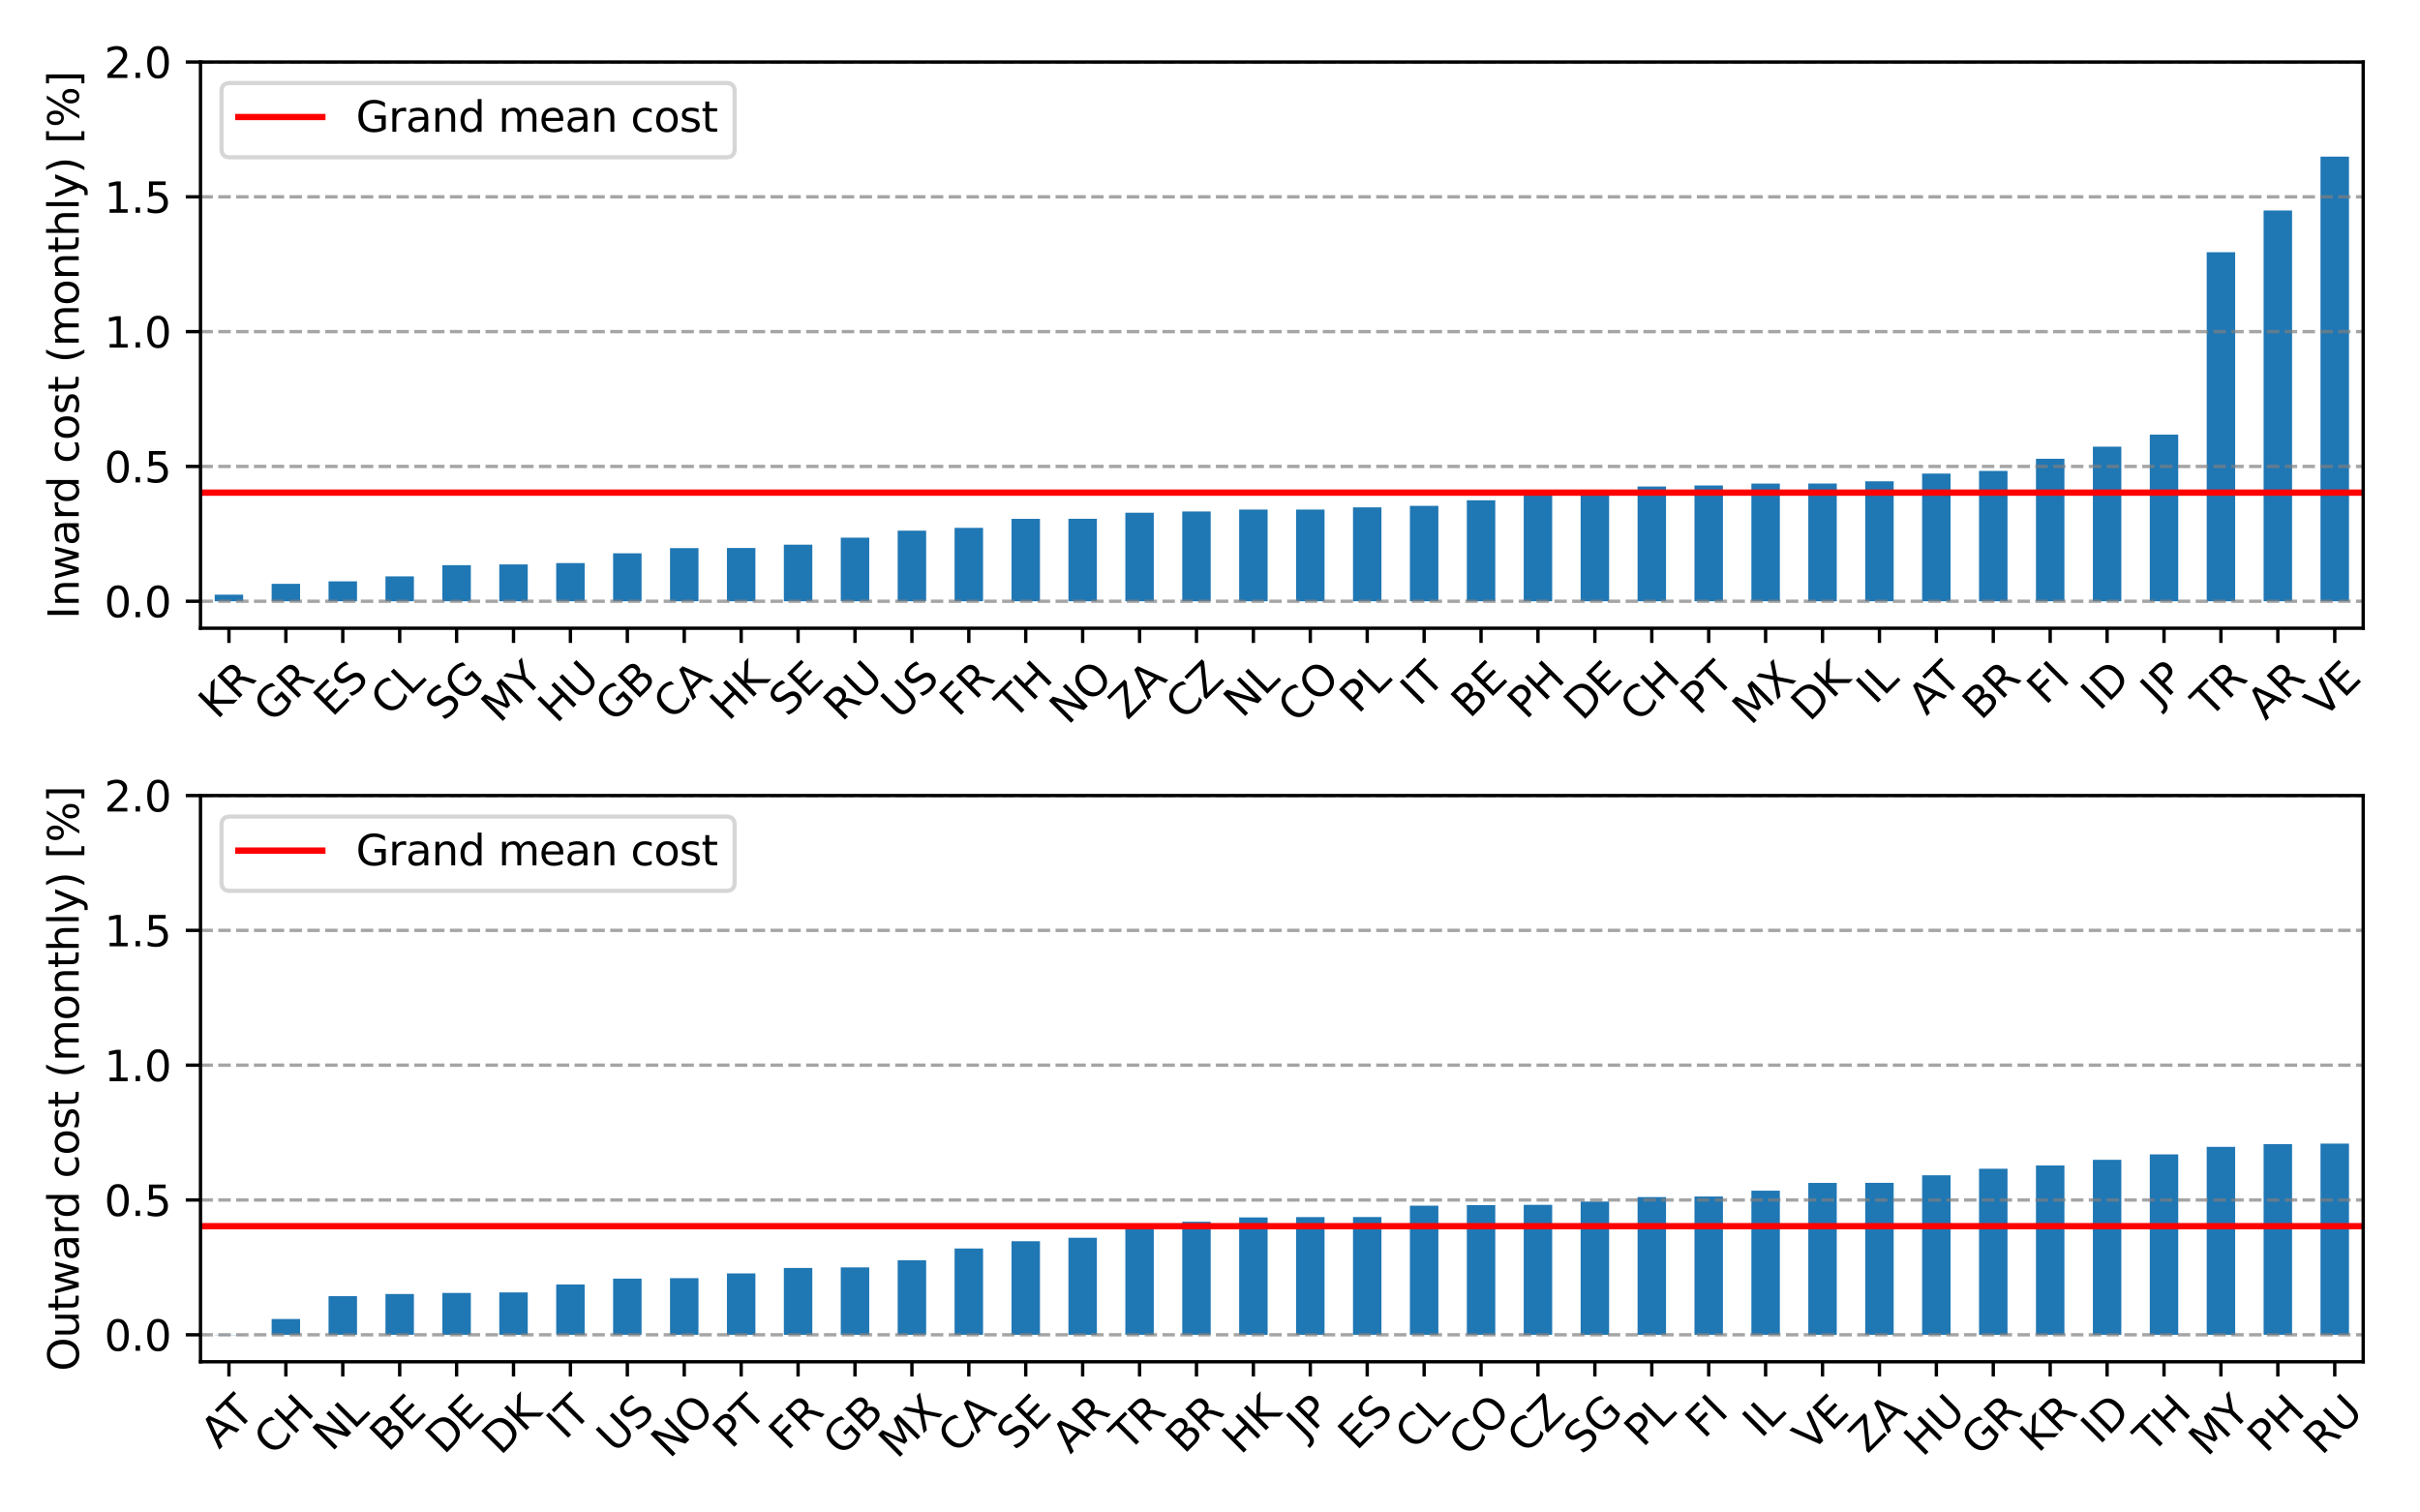 <?xml version="1.0" encoding="utf-8" standalone="no"?>
<!DOCTYPE svg PUBLIC "-//W3C//DTD SVG 1.1//EN"
  "http://www.w3.org/Graphics/SVG/1.1/DTD/svg11.dtd">
<svg xmlns:xlink="http://www.w3.org/1999/xlink" width="576pt" height="360pt" viewBox="0 0 576 360" xmlns="http://www.w3.org/2000/svg" version="1.1">
 <defs>
  <style type="text/css">*{stroke-linejoin: round; stroke-linecap: butt}</style>
 </defs>
 <g id="figure_1">
  <g id="patch_1">
   <path d="M 0 360 
L 576 360 
L 576 0 
L 0 0 
z
" style="fill: #ffffff"/>
  </g>
  <g id="axes_1">
   <g id="patch_2">
    <path d="M 47.72 149.526 
L 562.482 149.526 
L 562.482 14.76 
L 47.72 14.76 
z
" style="fill: #ffffff"/>
   </g>
   <g id="patch_3">
    <path d="M 51.107 143.109 
L 57.88 143.109 
L 57.88 141.543 
L 51.107 141.543 
z
" clip-path="url(#pad5a2bc017)" style="fill: #1f77b4"/>
   </g>
   <g id="patch_4">
    <path d="M 64.653 143.109 
L 71.426 143.109 
L 71.426 138.962 
L 64.653 138.962 
z
" clip-path="url(#pad5a2bc017)" style="fill: #1f77b4"/>
   </g>
   <g id="patch_5">
    <path d="M 78.199 143.109 
L 84.973 143.109 
L 84.973 138.373 
L 78.199 138.373 
z
" clip-path="url(#pad5a2bc017)" style="fill: #1f77b4"/>
   </g>
   <g id="patch_6">
    <path d="M 91.746 143.109 
L 98.519 143.109 
L 98.519 137.19 
L 91.746 137.19 
z
" clip-path="url(#pad5a2bc017)" style="fill: #1f77b4"/>
   </g>
   <g id="patch_7">
    <path d="M 105.292 143.109 
L 112.065 143.109 
L 112.065 134.521 
L 105.292 134.521 
z
" clip-path="url(#pad5a2bc017)" style="fill: #1f77b4"/>
   </g>
   <g id="patch_8">
    <path d="M 118.838 143.109 
L 125.612 143.109 
L 125.612 134.347 
L 118.838 134.347 
z
" clip-path="url(#pad5a2bc017)" style="fill: #1f77b4"/>
   </g>
   <g id="patch_9">
    <path d="M 132.385 143.109 
L 139.158 143.109 
L 139.158 134.022 
L 132.385 134.022 
z
" clip-path="url(#pad5a2bc017)" style="fill: #1f77b4"/>
   </g>
   <g id="patch_10">
    <path d="M 145.931 143.109 
L 152.704 143.109 
L 152.704 131.694 
L 145.931 131.694 
z
" clip-path="url(#pad5a2bc017)" style="fill: #1f77b4"/>
   </g>
   <g id="patch_11">
    <path d="M 159.478 143.109 
L 166.251 143.109 
L 166.251 130.462 
L 159.478 130.462 
z
" clip-path="url(#pad5a2bc017)" style="fill: #1f77b4"/>
   </g>
   <g id="patch_12">
    <path d="M 173.024 143.109 
L 179.797 143.109 
L 179.797 130.431 
L 173.024 130.431 
z
" clip-path="url(#pad5a2bc017)" style="fill: #1f77b4"/>
   </g>
   <g id="patch_13">
    <path d="M 186.57 143.109 
L 193.344 143.109 
L 193.344 129.644 
L 186.57 129.644 
z
" clip-path="url(#pad5a2bc017)" style="fill: #1f77b4"/>
   </g>
   <g id="patch_14">
    <path d="M 200.117 143.109 
L 206.89 143.109 
L 206.89 127.973 
L 200.117 127.973 
z
" clip-path="url(#pad5a2bc017)" style="fill: #1f77b4"/>
   </g>
   <g id="patch_15">
    <path d="M 213.663 143.109 
L 220.436 143.109 
L 220.436 126.308 
L 213.663 126.308 
z
" clip-path="url(#pad5a2bc017)" style="fill: #1f77b4"/>
   </g>
   <g id="patch_16">
    <path d="M 227.209 143.109 
L 233.983 143.109 
L 233.983 125.641 
L 227.209 125.641 
z
" clip-path="url(#pad5a2bc017)" style="fill: #1f77b4"/>
   </g>
   <g id="patch_17">
    <path d="M 240.756 143.109 
L 247.529 143.109 
L 247.529 123.499 
L 240.756 123.499 
z
" clip-path="url(#pad5a2bc017)" style="fill: #1f77b4"/>
   </g>
   <g id="patch_18">
    <path d="M 254.302 143.109 
L 261.075 143.109 
L 261.075 123.482 
L 254.302 123.482 
z
" clip-path="url(#pad5a2bc017)" style="fill: #1f77b4"/>
   </g>
   <g id="patch_19">
    <path d="M 267.849 143.109 
L 274.622 143.109 
L 274.622 122.042 
L 267.849 122.042 
z
" clip-path="url(#pad5a2bc017)" style="fill: #1f77b4"/>
   </g>
   <g id="patch_20">
    <path d="M 281.395 143.109 
L 288.168 143.109 
L 288.168 121.746 
L 281.395 121.746 
z
" clip-path="url(#pad5a2bc017)" style="fill: #1f77b4"/>
   </g>
   <g id="patch_21">
    <path d="M 294.941 143.109 
L 301.715 143.109 
L 301.715 121.288 
L 294.941 121.288 
z
" clip-path="url(#pad5a2bc017)" style="fill: #1f77b4"/>
   </g>
   <g id="patch_22">
    <path d="M 308.488 143.109 
L 315.261 143.109 
L 315.261 121.287 
L 308.488 121.287 
z
" clip-path="url(#pad5a2bc017)" style="fill: #1f77b4"/>
   </g>
   <g id="patch_23">
    <path d="M 322.034 143.109 
L 328.807 143.109 
L 328.807 120.761 
L 322.034 120.761 
z
" clip-path="url(#pad5a2bc017)" style="fill: #1f77b4"/>
   </g>
   <g id="patch_24">
    <path d="M 335.581 143.109 
L 342.354 143.109 
L 342.354 120.401 
L 335.581 120.401 
z
" clip-path="url(#pad5a2bc017)" style="fill: #1f77b4"/>
   </g>
   <g id="patch_25">
    <path d="M 349.127 143.109 
L 355.9 143.109 
L 355.9 119.076 
L 349.127 119.076 
z
" clip-path="url(#pad5a2bc017)" style="fill: #1f77b4"/>
   </g>
   <g id="patch_26">
    <path d="M 362.673 143.109 
L 369.446 143.109 
L 369.446 117.168 
L 362.673 117.168 
z
" clip-path="url(#pad5a2bc017)" style="fill: #1f77b4"/>
   </g>
   <g id="patch_27">
    <path d="M 376.22 143.109 
L 382.993 143.109 
L 382.993 116.684 
L 376.22 116.684 
z
" clip-path="url(#pad5a2bc017)" style="fill: #1f77b4"/>
   </g>
   <g id="patch_28">
    <path d="M 389.766 143.109 
L 396.539 143.109 
L 396.539 115.794 
L 389.766 115.794 
z
" clip-path="url(#pad5a2bc017)" style="fill: #1f77b4"/>
   </g>
   <g id="patch_29">
    <path d="M 403.312 143.109 
L 410.086 143.109 
L 410.086 115.549 
L 403.312 115.549 
z
" clip-path="url(#pad5a2bc017)" style="fill: #1f77b4"/>
   </g>
   <g id="patch_30">
    <path d="M 416.859 143.109 
L 423.632 143.109 
L 423.632 115.102 
L 416.859 115.102 
z
" clip-path="url(#pad5a2bc017)" style="fill: #1f77b4"/>
   </g>
   <g id="patch_31">
    <path d="M 430.405 143.109 
L 437.178 143.109 
L 437.178 115.089 
L 430.405 115.089 
z
" clip-path="url(#pad5a2bc017)" style="fill: #1f77b4"/>
   </g>
   <g id="patch_32">
    <path d="M 443.952 143.109 
L 450.725 143.109 
L 450.725 114.561 
L 443.952 114.561 
z
" clip-path="url(#pad5a2bc017)" style="fill: #1f77b4"/>
   </g>
   <g id="patch_33">
    <path d="M 457.498 143.109 
L 464.271 143.109 
L 464.271 112.721 
L 457.498 112.721 
z
" clip-path="url(#pad5a2bc017)" style="fill: #1f77b4"/>
   </g>
   <g id="patch_34">
    <path d="M 471.044 143.109 
L 477.817 143.109 
L 477.817 112.085 
L 471.044 112.085 
z
" clip-path="url(#pad5a2bc017)" style="fill: #1f77b4"/>
   </g>
   <g id="patch_35">
    <path d="M 484.591 143.109 
L 491.364 143.109 
L 491.364 109.195 
L 484.591 109.195 
z
" clip-path="url(#pad5a2bc017)" style="fill: #1f77b4"/>
   </g>
   <g id="patch_36">
    <path d="M 498.137 143.109 
L 504.91 143.109 
L 504.91 106.316 
L 498.137 106.316 
z
" clip-path="url(#pad5a2bc017)" style="fill: #1f77b4"/>
   </g>
   <g id="patch_37">
    <path d="M 511.683 143.109 
L 518.457 143.109 
L 518.457 103.455 
L 511.683 103.455 
z
" clip-path="url(#pad5a2bc017)" style="fill: #1f77b4"/>
   </g>
   <g id="patch_38">
    <path d="M 525.23 143.109 
L 532.003 143.109 
L 532.003 60.034 
L 525.23 60.034 
z
" clip-path="url(#pad5a2bc017)" style="fill: #1f77b4"/>
   </g>
   <g id="patch_39">
    <path d="M 538.776 143.109 
L 545.549 143.109 
L 545.549 50.103 
L 538.776 50.103 
z
" clip-path="url(#pad5a2bc017)" style="fill: #1f77b4"/>
   </g>
   <g id="patch_40">
    <path d="M 552.323 143.109 
L 559.096 143.109 
L 559.096 37.282 
L 552.323 37.282 
z
" clip-path="url(#pad5a2bc017)" style="fill: #1f77b4"/>
   </g>
   <g id="matplotlib.axis_1">
    <g id="xtick_1">
     <g id="line2d_1">
      <defs>
       <path id="m89e3d8e0df" d="M 0 0 
L 0 3.5 
" style="stroke: #000000; stroke-width: 0.8"/>
      </defs>
      <g>
       <use xlink:href="#m89e3d8e0df" x="54.493" y="149.526" style="stroke: #000000; stroke-width: 0.8"/>
      </g>
     </g>
     <g id="text_1">
      <!-- KR -->
      <g transform="translate(51.669 171.45) rotate(-45) scale(0.1 -0.1)">
       <defs>
        <path id="DejaVuSans-4b" d="M 628 4666 
L 1259 4666 
L 1259 2694 
L 3353 4666 
L 4166 4666 
L 1850 2491 
L 4331 0 
L 3500 0 
L 1259 2247 
L 1259 0 
L 628 0 
L 628 4666 
z
" transform="scale(0.016)"/>
        <path id="DejaVuSans-52" d="M 2841 2188 
Q 3044 2119 3236 1894 
Q 3428 1669 3622 1275 
L 4263 0 
L 3584 0 
L 2988 1197 
Q 2756 1666 2539 1819 
Q 2322 1972 1947 1972 
L 1259 1972 
L 1259 0 
L 628 0 
L 628 4666 
L 2053 4666 
Q 2853 4666 3247 4331 
Q 3641 3997 3641 3322 
Q 3641 2881 3436 2590 
Q 3231 2300 2841 2188 
z
M 1259 4147 
L 1259 2491 
L 2053 2491 
Q 2509 2491 2742 2702 
Q 2975 2913 2975 3322 
Q 2975 3731 2742 3939 
Q 2509 4147 2053 4147 
L 1259 4147 
z
" transform="scale(0.016)"/>
       </defs>
       <use xlink:href="#DejaVuSans-4b"/>
       <use xlink:href="#DejaVuSans-52" x="65.576"/>
      </g>
     </g>
    </g>
    <g id="xtick_2">
     <g id="line2d_2">
      <g>
       <use xlink:href="#m89e3d8e0df" x="68.04" y="149.526" style="stroke: #000000; stroke-width: 0.8"/>
      </g>
     </g>
     <g id="text_2">
      <!-- GR -->
      <g transform="translate(64.795 172.292) rotate(-45) scale(0.1 -0.1)">
       <defs>
        <path id="DejaVuSans-47" d="M 3809 666 
L 3809 1919 
L 2778 1919 
L 2778 2438 
L 4434 2438 
L 4434 434 
Q 4069 175 3628 42 
Q 3188 -91 2688 -91 
Q 1594 -91 976 548 
Q 359 1188 359 2328 
Q 359 3472 976 4111 
Q 1594 4750 2688 4750 
Q 3144 4750 3555 4637 
Q 3966 4525 4313 4306 
L 4313 3634 
Q 3963 3931 3569 4081 
Q 3175 4231 2741 4231 
Q 1884 4231 1454 3753 
Q 1025 3275 1025 2328 
Q 1025 1384 1454 906 
Q 1884 428 2741 428 
Q 3075 428 3337 486 
Q 3600 544 3809 666 
z
" transform="scale(0.016)"/>
       </defs>
       <use xlink:href="#DejaVuSans-47"/>
       <use xlink:href="#DejaVuSans-52" x="77.49"/>
      </g>
     </g>
    </g>
    <g id="xtick_3">
     <g id="line2d_3">
      <g>
       <use xlink:href="#m89e3d8e0df" x="81.586" y="149.526" style="stroke: #000000; stroke-width: 0.8"/>
      </g>
     </g>
     <g id="text_3">
      <!-- ES -->
      <g transform="translate(79.059 170.856) rotate(-45) scale(0.1 -0.1)">
       <defs>
        <path id="DejaVuSans-45" d="M 628 4666 
L 3578 4666 
L 3578 4134 
L 1259 4134 
L 1259 2753 
L 3481 2753 
L 3481 2222 
L 1259 2222 
L 1259 531 
L 3634 531 
L 3634 0 
L 628 0 
L 628 4666 
z
" transform="scale(0.016)"/>
        <path id="DejaVuSans-53" d="M 3425 4513 
L 3425 3897 
Q 3066 4069 2747 4153 
Q 2428 4238 2131 4238 
Q 1616 4238 1336 4038 
Q 1056 3838 1056 3469 
Q 1056 3159 1242 3001 
Q 1428 2844 1947 2747 
L 2328 2669 
Q 3034 2534 3370 2195 
Q 3706 1856 3706 1288 
Q 3706 609 3251 259 
Q 2797 -91 1919 -91 
Q 1588 -91 1214 -16 
Q 841 59 441 206 
L 441 856 
Q 825 641 1194 531 
Q 1563 422 1919 422 
Q 2459 422 2753 634 
Q 3047 847 3047 1241 
Q 3047 1584 2836 1778 
Q 2625 1972 2144 2069 
L 1759 2144 
Q 1053 2284 737 2584 
Q 422 2884 422 3419 
Q 422 4038 858 4394 
Q 1294 4750 2059 4750 
Q 2388 4750 2728 4690 
Q 3069 4631 3425 4513 
z
" transform="scale(0.016)"/>
       </defs>
       <use xlink:href="#DejaVuSans-45"/>
       <use xlink:href="#DejaVuSans-53" x="63.184"/>
      </g>
     </g>
    </g>
    <g id="xtick_4">
     <g id="line2d_4">
      <g>
       <use xlink:href="#m89e3d8e0df" x="95.132" y="149.526" style="stroke: #000000; stroke-width: 0.8"/>
      </g>
     </g>
     <g id="text_4">
      <!-- CL -->
      <g transform="translate(92.645 170.777) rotate(-45) scale(0.1 -0.1)">
       <defs>
        <path id="DejaVuSans-43" d="M 4122 4306 
L 4122 3641 
Q 3803 3938 3442 4084 
Q 3081 4231 2675 4231 
Q 1875 4231 1450 3742 
Q 1025 3253 1025 2328 
Q 1025 1406 1450 917 
Q 1875 428 2675 428 
Q 3081 428 3442 575 
Q 3803 722 4122 1019 
L 4122 359 
Q 3791 134 3420 21 
Q 3050 -91 2638 -91 
Q 1578 -91 968 557 
Q 359 1206 359 2328 
Q 359 3453 968 4101 
Q 1578 4750 2638 4750 
Q 3056 4750 3426 4639 
Q 3797 4528 4122 4306 
z
" transform="scale(0.016)"/>
        <path id="DejaVuSans-4c" d="M 628 4666 
L 1259 4666 
L 1259 531 
L 3531 531 
L 3531 0 
L 628 0 
L 628 4666 
z
" transform="scale(0.016)"/>
       </defs>
       <use xlink:href="#DejaVuSans-43"/>
       <use xlink:href="#DejaVuSans-4c" x="69.824"/>
      </g>
     </g>
    </g>
    <g id="xtick_5">
     <g id="line2d_5">
      <g>
       <use xlink:href="#m89e3d8e0df" x="108.679" y="149.526" style="stroke: #000000; stroke-width: 0.8"/>
      </g>
     </g>
     <g id="text_5">
      <!-- SG -->
      <g transform="translate(105.646 171.867) rotate(-45) scale(0.1 -0.1)">
       <use xlink:href="#DejaVuSans-53"/>
       <use xlink:href="#DejaVuSans-47" x="63.477"/>
      </g>
     </g>
    </g>
    <g id="xtick_6">
     <g id="line2d_6">
      <g>
       <use xlink:href="#m89e3d8e0df" x="122.225" y="149.526" style="stroke: #000000; stroke-width: 0.8"/>
      </g>
     </g>
     <g id="text_6">
      <!-- MY -->
      <g transform="translate(118.966 172.319) rotate(-45) scale(0.1 -0.1)">
       <defs>
        <path id="DejaVuSans-4d" d="M 628 4666 
L 1569 4666 
L 2759 1491 
L 3956 4666 
L 4897 4666 
L 4897 0 
L 4281 0 
L 4281 4097 
L 3078 897 
L 2444 897 
L 1241 4097 
L 1241 0 
L 628 0 
L 628 4666 
z
" transform="scale(0.016)"/>
        <path id="DejaVuSans-59" d="M -13 4666 
L 666 4666 
L 1959 2747 
L 3244 4666 
L 3922 4666 
L 2272 2222 
L 2272 0 
L 1638 0 
L 1638 2222 
L -13 4666 
z
" transform="scale(0.016)"/>
       </defs>
       <use xlink:href="#DejaVuSans-4d"/>
       <use xlink:href="#DejaVuSans-59" x="86.279"/>
      </g>
     </g>
    </g>
    <g id="xtick_7">
     <g id="line2d_7">
      <g>
       <use xlink:href="#m89e3d8e0df" x="135.771" y="149.526" style="stroke: #000000; stroke-width: 0.8"/>
      </g>
     </g>
     <g id="text_7">
      <!-- HU -->
      <g transform="translate(132.476 172.392) rotate(-45) scale(0.1 -0.1)">
       <defs>
        <path id="DejaVuSans-48" d="M 628 4666 
L 1259 4666 
L 1259 2753 
L 3553 2753 
L 3553 4666 
L 4184 4666 
L 4184 0 
L 3553 0 
L 3553 2222 
L 1259 2222 
L 1259 0 
L 628 0 
L 628 4666 
z
" transform="scale(0.016)"/>
        <path id="DejaVuSans-55" d="M 556 4666 
L 1191 4666 
L 1191 1831 
Q 1191 1081 1462 751 
Q 1734 422 2344 422 
Q 2950 422 3222 751 
Q 3494 1081 3494 1831 
L 3494 4666 
L 4128 4666 
L 4128 1753 
Q 4128 841 3676 375 
Q 3225 -91 2344 -91 
Q 1459 -91 1007 375 
Q 556 841 556 1753 
L 556 4666 
z
" transform="scale(0.016)"/>
       </defs>
       <use xlink:href="#DejaVuSans-48"/>
       <use xlink:href="#DejaVuSans-55" x="75.195"/>
      </g>
     </g>
    </g>
    <g id="xtick_8">
     <g id="line2d_8">
      <g>
       <use xlink:href="#m89e3d8e0df" x="149.318" y="149.526" style="stroke: #000000; stroke-width: 0.8"/>
      </g>
     </g>
     <g id="text_8">
      <!-- GB -->
      <g transform="translate(146.104 172.23) rotate(-45) scale(0.1 -0.1)">
       <defs>
        <path id="DejaVuSans-42" d="M 1259 2228 
L 1259 519 
L 2272 519 
Q 2781 519 3026 730 
Q 3272 941 3272 1375 
Q 3272 1813 3026 2020 
Q 2781 2228 2272 2228 
L 1259 2228 
z
M 1259 4147 
L 1259 2741 
L 2194 2741 
Q 2656 2741 2882 2914 
Q 3109 3088 3109 3444 
Q 3109 3797 2882 3972 
Q 2656 4147 2194 4147 
L 1259 4147 
z
M 628 4666 
L 2241 4666 
Q 2963 4666 3353 4366 
Q 3744 4066 3744 3513 
Q 3744 3084 3544 2831 
Q 3344 2578 2956 2516 
Q 3422 2416 3680 2098 
Q 3938 1781 3938 1306 
Q 3938 681 3513 340 
Q 3088 0 2303 0 
L 628 0 
L 628 4666 
z
" transform="scale(0.016)"/>
       </defs>
       <use xlink:href="#DejaVuSans-47"/>
       <use xlink:href="#DejaVuSans-42" x="77.49"/>
      </g>
     </g>
    </g>
    <g id="xtick_9">
     <g id="line2d_9">
      <g>
       <use xlink:href="#m89e3d8e0df" x="162.864" y="149.526" style="stroke: #000000; stroke-width: 0.8"/>
      </g>
     </g>
     <g id="text_9">
      <!-- CA -->
      <g transform="translate(159.928 171.674) rotate(-45) scale(0.1 -0.1)">
       <defs>
        <path id="DejaVuSans-41" d="M 2188 4044 
L 1331 1722 
L 3047 1722 
L 2188 4044 
z
M 1831 4666 
L 2547 4666 
L 4325 0 
L 3669 0 
L 3244 1197 
L 1141 1197 
L 716 0 
L 50 0 
L 1831 4666 
z
" transform="scale(0.016)"/>
       </defs>
       <use xlink:href="#DejaVuSans-43"/>
       <use xlink:href="#DejaVuSans-41" x="69.824"/>
      </g>
     </g>
    </g>
    <g id="xtick_10">
     <g id="line2d_10">
      <g>
       <use xlink:href="#m89e3d8e0df" x="176.411" y="149.526" style="stroke: #000000; stroke-width: 0.8"/>
      </g>
     </g>
     <g id="text_10">
      <!-- HK -->
      <g transform="translate(173.384 171.854) rotate(-45) scale(0.1 -0.1)">
       <use xlink:href="#DejaVuSans-48"/>
       <use xlink:href="#DejaVuSans-4b" x="75.195"/>
      </g>
     </g>
    </g>
    <g id="xtick_11">
     <g id="line2d_11">
      <g>
       <use xlink:href="#m89e3d8e0df" x="189.957" y="149.526" style="stroke: #000000; stroke-width: 0.8"/>
      </g>
     </g>
     <g id="text_11">
      <!-- SE -->
      <g transform="translate(187.43 170.856) rotate(-45) scale(0.1 -0.1)">
       <use xlink:href="#DejaVuSans-53"/>
       <use xlink:href="#DejaVuSans-45" x="63.477"/>
      </g>
     </g>
    </g>
    <g id="xtick_12">
     <g id="line2d_12">
      <g>
       <use xlink:href="#m89e3d8e0df" x="203.503" y="149.526" style="stroke: #000000; stroke-width: 0.8"/>
      </g>
     </g>
     <g id="text_12">
      <!-- RU -->
      <g transform="translate(200.41 171.988) rotate(-45) scale(0.1 -0.1)">
       <use xlink:href="#DejaVuSans-52"/>
       <use xlink:href="#DejaVuSans-55" x="69.482"/>
      </g>
     </g>
    </g>
    <g id="xtick_13">
     <g id="line2d_13">
      <g>
       <use xlink:href="#m89e3d8e0df" x="217.05" y="149.526" style="stroke: #000000; stroke-width: 0.8"/>
      </g>
     </g>
     <g id="text_13">
      <!-- US -->
      <g transform="translate(214.169 171.563) rotate(-45) scale(0.1 -0.1)">
       <use xlink:href="#DejaVuSans-55"/>
       <use xlink:href="#DejaVuSans-53" x="73.193"/>
      </g>
     </g>
    </g>
    <g id="xtick_14">
     <g id="line2d_14">
      <g>
       <use xlink:href="#m89e3d8e0df" x="230.596" y="149.526" style="stroke: #000000; stroke-width: 0.8"/>
      </g>
     </g>
     <g id="text_14">
      <!-- FR -->
      <g transform="translate(228.057 170.88) rotate(-45) scale(0.1 -0.1)">
       <defs>
        <path id="DejaVuSans-46" d="M 628 4666 
L 3309 4666 
L 3309 4134 
L 1259 4134 
L 1259 2759 
L 3109 2759 
L 3109 2228 
L 1259 2228 
L 1259 0 
L 628 0 
L 628 4666 
z
" transform="scale(0.016)"/>
       </defs>
       <use xlink:href="#DejaVuSans-46"/>
       <use xlink:href="#DejaVuSans-52" x="57.52"/>
      </g>
     </g>
    </g>
    <g id="xtick_15">
     <g id="line2d_15">
      <g>
       <use xlink:href="#m89e3d8e0df" x="244.142" y="149.526" style="stroke: #000000; stroke-width: 0.8"/>
      </g>
     </g>
     <g id="text_15">
      <!-- TH -->
      <g transform="translate(241.275 171.536) rotate(-45) scale(0.1 -0.1)">
       <defs>
        <path id="DejaVuSans-54" d="M -19 4666 
L 3928 4666 
L 3928 4134 
L 2272 4134 
L 2272 0 
L 1638 0 
L 1638 4134 
L -19 4134 
L -19 4666 
z
" transform="scale(0.016)"/>
       </defs>
       <use xlink:href="#DejaVuSans-54"/>
       <use xlink:href="#DejaVuSans-48" x="61.084"/>
      </g>
     </g>
    </g>
    <g id="xtick_16">
     <g id="line2d_16">
      <g>
       <use xlink:href="#m89e3d8e0df" x="257.689" y="149.526" style="stroke: #000000; stroke-width: 0.8"/>
      </g>
     </g>
     <g id="text_16">
      <!-- NO -->
      <g transform="translate(254.212 172.756) rotate(-45) scale(0.1 -0.1)">
       <defs>
        <path id="DejaVuSans-4e" d="M 628 4666 
L 1478 4666 
L 3547 763 
L 3547 4666 
L 4159 4666 
L 4159 0 
L 3309 0 
L 1241 3903 
L 1241 0 
L 628 0 
L 628 4666 
z
" transform="scale(0.016)"/>
        <path id="DejaVuSans-4f" d="M 2522 4238 
Q 1834 4238 1429 3725 
Q 1025 3213 1025 2328 
Q 1025 1447 1429 934 
Q 1834 422 2522 422 
Q 3209 422 3611 934 
Q 4013 1447 4013 2328 
Q 4013 3213 3611 3725 
Q 3209 4238 2522 4238 
z
M 2522 4750 
Q 3503 4750 4090 4092 
Q 4678 3434 4678 2328 
Q 4678 1225 4090 567 
Q 3503 -91 2522 -91 
Q 1538 -91 948 565 
Q 359 1222 359 2328 
Q 359 3434 948 4092 
Q 1538 4750 2522 4750 
z
" transform="scale(0.016)"/>
       </defs>
       <use xlink:href="#DejaVuSans-4e"/>
       <use xlink:href="#DejaVuSans-4f" x="74.805"/>
      </g>
     </g>
    </g>
    <g id="xtick_17">
     <g id="line2d_17">
      <g>
       <use xlink:href="#m89e3d8e0df" x="271.235" y="149.526" style="stroke: #000000; stroke-width: 0.8"/>
      </g>
     </g>
     <g id="text_17">
      <!-- ZA -->
      <g transform="translate(268.346 171.58) rotate(-45) scale(0.1 -0.1)">
       <defs>
        <path id="DejaVuSans-5a" d="M 359 4666 
L 4025 4666 
L 4025 4184 
L 1075 531 
L 4097 531 
L 4097 0 
L 288 0 
L 288 481 
L 3238 4134 
L 359 4134 
L 359 4666 
z
" transform="scale(0.016)"/>
       </defs>
       <use xlink:href="#DejaVuSans-5a"/>
       <use xlink:href="#DejaVuSans-41" x="68.506"/>
      </g>
     </g>
    </g>
    <g id="xtick_18">
     <g id="line2d_18">
      <g>
       <use xlink:href="#m89e3d8e0df" x="284.782" y="149.526" style="stroke: #000000; stroke-width: 0.8"/>
      </g>
     </g>
     <g id="text_18">
      <!-- CZ -->
      <g transform="translate(281.842 171.681) rotate(-45) scale(0.1 -0.1)">
       <use xlink:href="#DejaVuSans-43"/>
       <use xlink:href="#DejaVuSans-5a" x="69.824"/>
      </g>
     </g>
    </g>
    <g id="xtick_19">
     <g id="line2d_19">
      <g>
       <use xlink:href="#m89e3d8e0df" x="298.328" y="149.526" style="stroke: #000000; stroke-width: 0.8"/>
      </g>
     </g>
     <g id="text_19">
      <!-- NL -->
      <g transform="translate(295.664 171.129) rotate(-45) scale(0.1 -0.1)">
       <use xlink:href="#DejaVuSans-4e"/>
       <use xlink:href="#DejaVuSans-4c" x="74.805"/>
      </g>
     </g>
    </g>
    <g id="xtick_20">
     <g id="line2d_20">
      <g>
       <use xlink:href="#m89e3d8e0df" x="311.874" y="149.526" style="stroke: #000000; stroke-width: 0.8"/>
      </g>
     </g>
     <g id="text_20">
      <!-- CO -->
      <g transform="translate(308.574 172.403) rotate(-45) scale(0.1 -0.1)">
       <use xlink:href="#DejaVuSans-43"/>
       <use xlink:href="#DejaVuSans-4f" x="69.824"/>
      </g>
     </g>
    </g>
    <g id="xtick_21">
     <g id="line2d_21">
      <g>
       <use xlink:href="#m89e3d8e0df" x="325.421" y="149.526" style="stroke: #000000; stroke-width: 0.8"/>
      </g>
     </g>
     <g id="text_21">
      <!-- PL -->
      <g transform="translate(323.27 170.103) rotate(-45) scale(0.1 -0.1)">
       <defs>
        <path id="DejaVuSans-50" d="M 1259 4147 
L 1259 2394 
L 2053 2394 
Q 2494 2394 2734 2622 
Q 2975 2850 2975 3272 
Q 2975 3691 2734 3919 
Q 2494 4147 2053 4147 
L 1259 4147 
z
M 628 4666 
L 2053 4666 
Q 2838 4666 3239 4311 
Q 3641 3956 3641 3272 
Q 3641 2581 3239 2228 
Q 2838 1875 2053 1875 
L 1259 1875 
L 1259 0 
L 628 0 
L 628 4666 
z
" transform="scale(0.016)"/>
       </defs>
       <use xlink:href="#DejaVuSans-50"/>
       <use xlink:href="#DejaVuSans-4c" x="60.303"/>
      </g>
     </g>
    </g>
    <g id="xtick_22">
     <g id="line2d_22">
      <g>
       <use xlink:href="#m89e3d8e0df" x="338.967" y="149.526" style="stroke: #000000; stroke-width: 0.8"/>
      </g>
     </g>
     <g id="text_22">
      <!-- IT -->
      <g transform="translate(337.716 168.304) rotate(-45) scale(0.1 -0.1)">
       <defs>
        <path id="DejaVuSans-49" d="M 628 4666 
L 1259 4666 
L 1259 0 
L 628 0 
L 628 4666 
z
" transform="scale(0.016)"/>
       </defs>
       <use xlink:href="#DejaVuSans-49"/>
       <use xlink:href="#DejaVuSans-54" x="29.492"/>
      </g>
     </g>
    </g>
    <g id="xtick_23">
     <g id="line2d_23">
      <g>
       <use xlink:href="#m89e3d8e0df" x="352.513" y="149.526" style="stroke: #000000; stroke-width: 0.8"/>
      </g>
     </g>
     <g id="text_23">
      <!-- BE -->
      <g transform="translate(349.805 171.219) rotate(-45) scale(0.1 -0.1)">
       <use xlink:href="#DejaVuSans-42"/>
       <use xlink:href="#DejaVuSans-45" x="68.604"/>
      </g>
     </g>
    </g>
    <g id="xtick_24">
     <g id="line2d_24">
      <g>
       <use xlink:href="#m89e3d8e0df" x="366.06" y="149.526" style="stroke: #000000; stroke-width: 0.8"/>
      </g>
     </g>
     <g id="text_24">
      <!-- PH -->
      <g transform="translate(363.22 171.481) rotate(-45) scale(0.1 -0.1)">
       <use xlink:href="#DejaVuSans-50"/>
       <use xlink:href="#DejaVuSans-48" x="60.303"/>
      </g>
     </g>
    </g>
    <g id="xtick_25">
     <g id="line2d_25">
      <g>
       <use xlink:href="#m89e3d8e0df" x="379.606" y="149.526" style="stroke: #000000; stroke-width: 0.8"/>
      </g>
     </g>
     <g id="text_25">
      <!-- DE -->
      <g transform="translate(376.601 171.812) rotate(-45) scale(0.1 -0.1)">
       <defs>
        <path id="DejaVuSans-44" d="M 1259 4147 
L 1259 519 
L 2022 519 
Q 2988 519 3436 956 
Q 3884 1394 3884 2338 
Q 3884 3275 3436 3711 
Q 2988 4147 2022 4147 
L 1259 4147 
z
M 628 4666 
L 1925 4666 
Q 3281 4666 3915 4102 
Q 4550 3538 4550 2338 
Q 4550 1131 3912 565 
Q 3275 0 1925 0 
L 628 0 
L 628 4666 
z
" transform="scale(0.016)"/>
       </defs>
       <use xlink:href="#DejaVuSans-44"/>
       <use xlink:href="#DejaVuSans-45" x="77.002"/>
      </g>
     </g>
    </g>
    <g id="xtick_26">
     <g id="line2d_26">
      <g>
       <use xlink:href="#m89e3d8e0df" x="393.153" y="149.526" style="stroke: #000000; stroke-width: 0.8"/>
      </g>
     </g>
     <g id="text_26">
      <!-- CH -->
      <g transform="translate(389.976 172.155) rotate(-45) scale(0.1 -0.1)">
       <use xlink:href="#DejaVuSans-43"/>
       <use xlink:href="#DejaVuSans-48" x="69.824"/>
      </g>
     </g>
    </g>
    <g id="xtick_27">
     <g id="line2d_27">
      <g>
       <use xlink:href="#m89e3d8e0df" x="406.699" y="149.526" style="stroke: #000000; stroke-width: 0.8"/>
      </g>
     </g>
     <g id="text_27">
      <!-- PT -->
      <g transform="translate(404.359 170.482) rotate(-45) scale(0.1 -0.1)">
       <use xlink:href="#DejaVuSans-50"/>
       <use xlink:href="#DejaVuSans-54" x="60.303"/>
      </g>
     </g>
    </g>
    <g id="xtick_28">
     <g id="line2d_28">
      <g>
       <use xlink:href="#m89e3d8e0df" x="420.245" y="149.526" style="stroke: #000000; stroke-width: 0.8"/>
      </g>
     </g>
     <g id="text_28">
      <!-- MX -->
      <g transform="translate(416.724 172.844) rotate(-45) scale(0.1 -0.1)">
       <defs>
        <path id="DejaVuSans-58" d="M 403 4666 
L 1081 4666 
L 2241 2931 
L 3406 4666 
L 4084 4666 
L 2584 2425 
L 4184 0 
L 3506 0 
L 2194 1984 
L 872 0 
L 191 0 
L 1856 2491 
L 403 4666 
z
" transform="scale(0.016)"/>
       </defs>
       <use xlink:href="#DejaVuSans-4d"/>
       <use xlink:href="#DejaVuSans-58" x="86.279"/>
      </g>
     </g>
    </g>
    <g id="xtick_29">
     <g id="line2d_29">
      <g>
       <use xlink:href="#m89e3d8e0df" x="433.792" y="149.526" style="stroke: #000000; stroke-width: 0.8"/>
      </g>
     </g>
     <g id="text_29">
      <!-- DK -->
      <g transform="translate(430.702 171.981) rotate(-45) scale(0.1 -0.1)">
       <use xlink:href="#DejaVuSans-44"/>
       <use xlink:href="#DejaVuSans-4b" x="77.002"/>
      </g>
     </g>
    </g>
    <g id="xtick_30">
     <g id="line2d_30">
      <g>
       <use xlink:href="#m89e3d8e0df" x="447.338" y="149.526" style="stroke: #000000; stroke-width: 0.8"/>
      </g>
     </g>
     <g id="text_30">
      <!-- IL -->
      <g transform="translate(446.276 167.925) rotate(-45) scale(0.1 -0.1)">
       <use xlink:href="#DejaVuSans-49"/>
       <use xlink:href="#DejaVuSans-4c" x="29.492"/>
      </g>
     </g>
    </g>
    <g id="xtick_31">
     <g id="line2d_31">
      <g>
       <use xlink:href="#m89e3d8e0df" x="460.885" y="149.526" style="stroke: #000000; stroke-width: 0.8"/>
      </g>
     </g>
     <g id="text_31">
      <!-- AT -->
      <g transform="translate(458.532 170.507) rotate(-45) scale(0.1 -0.1)">
       <use xlink:href="#DejaVuSans-41"/>
       <use xlink:href="#DejaVuSans-54" x="60.658"/>
      </g>
     </g>
    </g>
    <g id="xtick_32">
     <g id="line2d_32">
      <g>
       <use xlink:href="#m89e3d8e0df" x="474.431" y="149.526" style="stroke: #000000; stroke-width: 0.8"/>
      </g>
     </g>
     <g id="text_32">
      <!-- BR -->
      <g transform="translate(471.5 171.664) rotate(-45) scale(0.1 -0.1)">
       <use xlink:href="#DejaVuSans-42"/>
       <use xlink:href="#DejaVuSans-52" x="68.604"/>
      </g>
     </g>
    </g>
    <g id="xtick_33">
     <g id="line2d_33">
      <g>
       <use xlink:href="#m89e3d8e0df" x="487.977" y="149.526" style="stroke: #000000; stroke-width: 0.8"/>
      </g>
     </g>
     <g id="text_33">
      <!-- FI -->
      <g transform="translate(486.852 168.052) rotate(-45) scale(0.1 -0.1)">
       <use xlink:href="#DejaVuSans-46"/>
       <use xlink:href="#DejaVuSans-49" x="57.52"/>
      </g>
     </g>
    </g>
    <g id="xtick_34">
     <g id="line2d_34">
      <g>
       <use xlink:href="#m89e3d8e0df" x="501.524" y="149.526" style="stroke: #000000; stroke-width: 0.8"/>
      </g>
     </g>
     <g id="text_34">
      <!-- ID -->
      <g transform="translate(499.709 169.43) rotate(-45) scale(0.1 -0.1)">
       <use xlink:href="#DejaVuSans-49"/>
       <use xlink:href="#DejaVuSans-44" x="29.492"/>
      </g>
     </g>
    </g>
    <g id="xtick_35">
     <g id="line2d_35">
      <g>
       <use xlink:href="#m89e3d8e0df" x="515.07" y="149.526" style="stroke: #000000; stroke-width: 0.8"/>
      </g>
     </g>
     <g id="text_35">
      <!-- JP -->
      <g transform="translate(513.846 168.249) rotate(-45) scale(0.1 -0.1)">
       <defs>
        <path id="DejaVuSans-4a" d="M 628 4666 
L 1259 4666 
L 1259 325 
Q 1259 -519 939 -900 
Q 619 -1281 -91 -1281 
L -331 -1281 
L -331 -750 
L -134 -750 
Q 284 -750 456 -515 
Q 628 -281 628 325 
L 628 4666 
z
" transform="scale(0.016)"/>
       </defs>
       <use xlink:href="#DejaVuSans-4a"/>
       <use xlink:href="#DejaVuSans-50" x="29.492"/>
      </g>
     </g>
    </g>
    <g id="xtick_36">
     <g id="line2d_36">
      <g>
       <use xlink:href="#m89e3d8e0df" x="528.616" y="149.526" style="stroke: #000000; stroke-width: 0.8"/>
      </g>
     </g>
     <g id="text_36">
      <!-- TR -->
      <g transform="translate(525.951 171.131) rotate(-45) scale(0.1 -0.1)">
       <use xlink:href="#DejaVuSans-54"/>
       <use xlink:href="#DejaVuSans-52" x="61.084"/>
      </g>
     </g>
    </g>
    <g id="xtick_37">
     <g id="line2d_37">
      <g>
       <use xlink:href="#m89e3d8e0df" x="542.163" y="149.526" style="stroke: #000000; stroke-width: 0.8"/>
      </g>
     </g>
     <g id="text_37">
      <!-- AR -->
      <g transform="translate(539.239 171.65) rotate(-45) scale(0.1 -0.1)">
       <use xlink:href="#DejaVuSans-41"/>
       <use xlink:href="#DejaVuSans-52" x="68.408"/>
      </g>
     </g>
    </g>
    <g id="xtick_38">
     <g id="line2d_38">
      <g>
       <use xlink:href="#m89e3d8e0df" x="555.709" y="149.526" style="stroke: #000000; stroke-width: 0.8"/>
      </g>
     </g>
     <g id="text_38">
      <!-- VE -->
      <g transform="translate(553.008 171.204) rotate(-45) scale(0.1 -0.1)">
       <defs>
        <path id="DejaVuSans-56" d="M 1831 0 
L 50 4666 
L 709 4666 
L 2188 738 
L 3669 4666 
L 4325 4666 
L 2547 0 
L 1831 0 
z
" transform="scale(0.016)"/>
       </defs>
       <use xlink:href="#DejaVuSans-56"/>
       <use xlink:href="#DejaVuSans-45" x="68.408"/>
      </g>
     </g>
    </g>
   </g>
   <g id="matplotlib.axis_2">
    <g id="ytick_1">
     <g id="line2d_39">
      <path d="M 47.72 143.109 
L 562.482 143.109 
" clip-path="url(#pad5a2bc017)" style="fill: none; stroke-dasharray: 2.96,1.28; stroke-dashoffset: 0; stroke: #808080; stroke-opacity: 0.7; stroke-width: 0.8"/>
     </g>
     <g id="line2d_40">
      <defs>
       <path id="m52ac1822b8" d="M 0 0 
L -3.5 0 
" style="stroke: #000000; stroke-width: 0.8"/>
      </defs>
      <g>
       <use xlink:href="#m52ac1822b8" x="47.72" y="143.109" style="stroke: #000000; stroke-width: 0.8"/>
      </g>
     </g>
     <g id="text_39">
      <!-- 0.0 -->
      <g transform="translate(24.817 146.908) scale(0.1 -0.1)">
       <defs>
        <path id="DejaVuSans-30" d="M 2034 4250 
Q 1547 4250 1301 3770 
Q 1056 3291 1056 2328 
Q 1056 1369 1301 889 
Q 1547 409 2034 409 
Q 2525 409 2770 889 
Q 3016 1369 3016 2328 
Q 3016 3291 2770 3770 
Q 2525 4250 2034 4250 
z
M 2034 4750 
Q 2819 4750 3233 4129 
Q 3647 3509 3647 2328 
Q 3647 1150 3233 529 
Q 2819 -91 2034 -91 
Q 1250 -91 836 529 
Q 422 1150 422 2328 
Q 422 3509 836 4129 
Q 1250 4750 2034 4750 
z
" transform="scale(0.016)"/>
        <path id="DejaVuSans-2e" d="M 684 794 
L 1344 794 
L 1344 0 
L 684 0 
L 684 794 
z
" transform="scale(0.016)"/>
       </defs>
       <use xlink:href="#DejaVuSans-30"/>
       <use xlink:href="#DejaVuSans-2e" x="63.623"/>
       <use xlink:href="#DejaVuSans-30" x="95.41"/>
      </g>
     </g>
    </g>
    <g id="ytick_2">
     <g id="line2d_41">
      <path d="M 47.72 111.022 
L 562.482 111.022 
" clip-path="url(#pad5a2bc017)" style="fill: none; stroke-dasharray: 2.96,1.28; stroke-dashoffset: 0; stroke: #808080; stroke-opacity: 0.7; stroke-width: 0.8"/>
     </g>
     <g id="line2d_42">
      <g>
       <use xlink:href="#m52ac1822b8" x="47.72" y="111.022" style="stroke: #000000; stroke-width: 0.8"/>
      </g>
     </g>
     <g id="text_40">
      <!-- 0.5 -->
      <g transform="translate(24.817 114.821) scale(0.1 -0.1)">
       <defs>
        <path id="DejaVuSans-35" d="M 691 4666 
L 3169 4666 
L 3169 4134 
L 1269 4134 
L 1269 2991 
Q 1406 3038 1543 3061 
Q 1681 3084 1819 3084 
Q 2600 3084 3056 2656 
Q 3513 2228 3513 1497 
Q 3513 744 3044 326 
Q 2575 -91 1722 -91 
Q 1428 -91 1123 -41 
Q 819 9 494 109 
L 494 744 
Q 775 591 1075 516 
Q 1375 441 1709 441 
Q 2250 441 2565 725 
Q 2881 1009 2881 1497 
Q 2881 1984 2565 2268 
Q 2250 2553 1709 2553 
Q 1456 2553 1204 2497 
Q 953 2441 691 2322 
L 691 4666 
z
" transform="scale(0.016)"/>
       </defs>
       <use xlink:href="#DejaVuSans-30"/>
       <use xlink:href="#DejaVuSans-2e" x="63.623"/>
       <use xlink:href="#DejaVuSans-35" x="95.41"/>
      </g>
     </g>
    </g>
    <g id="ytick_3">
     <g id="line2d_43">
      <path d="M 47.72 78.934 
L 562.482 78.934 
" clip-path="url(#pad5a2bc017)" style="fill: none; stroke-dasharray: 2.96,1.28; stroke-dashoffset: 0; stroke: #808080; stroke-opacity: 0.7; stroke-width: 0.8"/>
     </g>
     <g id="line2d_44">
      <g>
       <use xlink:href="#m52ac1822b8" x="47.72" y="78.934" style="stroke: #000000; stroke-width: 0.8"/>
      </g>
     </g>
     <g id="text_41">
      <!-- 1.0 -->
      <g transform="translate(24.817 82.734) scale(0.1 -0.1)">
       <defs>
        <path id="DejaVuSans-31" d="M 794 531 
L 1825 531 
L 1825 4091 
L 703 3866 
L 703 4441 
L 1819 4666 
L 2450 4666 
L 2450 531 
L 3481 531 
L 3481 0 
L 794 0 
L 794 531 
z
" transform="scale(0.016)"/>
       </defs>
       <use xlink:href="#DejaVuSans-31"/>
       <use xlink:href="#DejaVuSans-2e" x="63.623"/>
       <use xlink:href="#DejaVuSans-30" x="95.41"/>
      </g>
     </g>
    </g>
    <g id="ytick_4">
     <g id="line2d_45">
      <path d="M 47.72 46.847 
L 562.482 46.847 
" clip-path="url(#pad5a2bc017)" style="fill: none; stroke-dasharray: 2.96,1.28; stroke-dashoffset: 0; stroke: #808080; stroke-opacity: 0.7; stroke-width: 0.8"/>
     </g>
     <g id="line2d_46">
      <g>
       <use xlink:href="#m52ac1822b8" x="47.72" y="46.847" style="stroke: #000000; stroke-width: 0.8"/>
      </g>
     </g>
     <g id="text_42">
      <!-- 1.5 -->
      <g transform="translate(24.817 50.646) scale(0.1 -0.1)">
       <use xlink:href="#DejaVuSans-31"/>
       <use xlink:href="#DejaVuSans-2e" x="63.623"/>
       <use xlink:href="#DejaVuSans-35" x="95.41"/>
      </g>
     </g>
    </g>
    <g id="ytick_5">
     <g id="line2d_47">
      <path d="M 47.72 14.76 
L 562.482 14.76 
" clip-path="url(#pad5a2bc017)" style="fill: none; stroke-dasharray: 2.96,1.28; stroke-dashoffset: 0; stroke: #808080; stroke-opacity: 0.7; stroke-width: 0.8"/>
     </g>
     <g id="line2d_48">
      <g>
       <use xlink:href="#m52ac1822b8" x="47.72" y="14.76" style="stroke: #000000; stroke-width: 0.8"/>
      </g>
     </g>
     <g id="text_43">
      <!-- 2.0 -->
      <g transform="translate(24.817 18.559) scale(0.1 -0.1)">
       <defs>
        <path id="DejaVuSans-32" d="M 1228 531 
L 3431 531 
L 3431 0 
L 469 0 
L 469 531 
Q 828 903 1448 1529 
Q 2069 2156 2228 2338 
Q 2531 2678 2651 2914 
Q 2772 3150 2772 3378 
Q 2772 3750 2511 3984 
Q 2250 4219 1831 4219 
Q 1534 4219 1204 4116 
Q 875 4013 500 3803 
L 500 4441 
Q 881 4594 1212 4672 
Q 1544 4750 1819 4750 
Q 2544 4750 2975 4387 
Q 3406 4025 3406 3419 
Q 3406 3131 3298 2873 
Q 3191 2616 2906 2266 
Q 2828 2175 2409 1742 
Q 1991 1309 1228 531 
z
" transform="scale(0.016)"/>
       </defs>
       <use xlink:href="#DejaVuSans-32"/>
       <use xlink:href="#DejaVuSans-2e" x="63.623"/>
       <use xlink:href="#DejaVuSans-30" x="95.41"/>
      </g>
     </g>
    </g>
    <g id="text_44">
     <!-- Inward cost (monthly) [%] -->
     <g transform="translate(18.737 147.353) rotate(-90) scale(0.1 -0.1)">
      <defs>
       <path id="DejaVuSans-6e" d="M 3513 2113 
L 3513 0 
L 2938 0 
L 2938 2094 
Q 2938 2591 2744 2837 
Q 2550 3084 2163 3084 
Q 1697 3084 1428 2787 
Q 1159 2491 1159 1978 
L 1159 0 
L 581 0 
L 581 3500 
L 1159 3500 
L 1159 2956 
Q 1366 3272 1645 3428 
Q 1925 3584 2291 3584 
Q 2894 3584 3203 3211 
Q 3513 2838 3513 2113 
z
" transform="scale(0.016)"/>
       <path id="DejaVuSans-77" d="M 269 3500 
L 844 3500 
L 1563 769 
L 2278 3500 
L 2956 3500 
L 3675 769 
L 4391 3500 
L 4966 3500 
L 4050 0 
L 3372 0 
L 2619 2869 
L 1863 0 
L 1184 0 
L 269 3500 
z
" transform="scale(0.016)"/>
       <path id="DejaVuSans-61" d="M 2194 1759 
Q 1497 1759 1228 1600 
Q 959 1441 959 1056 
Q 959 750 1161 570 
Q 1363 391 1709 391 
Q 2188 391 2477 730 
Q 2766 1069 2766 1631 
L 2766 1759 
L 2194 1759 
z
M 3341 1997 
L 3341 0 
L 2766 0 
L 2766 531 
Q 2569 213 2275 61 
Q 1981 -91 1556 -91 
Q 1019 -91 701 211 
Q 384 513 384 1019 
Q 384 1609 779 1909 
Q 1175 2209 1959 2209 
L 2766 2209 
L 2766 2266 
Q 2766 2663 2505 2880 
Q 2244 3097 1772 3097 
Q 1472 3097 1187 3025 
Q 903 2953 641 2809 
L 641 3341 
Q 956 3463 1253 3523 
Q 1550 3584 1831 3584 
Q 2591 3584 2966 3190 
Q 3341 2797 3341 1997 
z
" transform="scale(0.016)"/>
       <path id="DejaVuSans-72" d="M 2631 2963 
Q 2534 3019 2420 3045 
Q 2306 3072 2169 3072 
Q 1681 3072 1420 2755 
Q 1159 2438 1159 1844 
L 1159 0 
L 581 0 
L 581 3500 
L 1159 3500 
L 1159 2956 
Q 1341 3275 1631 3429 
Q 1922 3584 2338 3584 
Q 2397 3584 2469 3576 
Q 2541 3569 2628 3553 
L 2631 2963 
z
" transform="scale(0.016)"/>
       <path id="DejaVuSans-64" d="M 2906 2969 
L 2906 4863 
L 3481 4863 
L 3481 0 
L 2906 0 
L 2906 525 
Q 2725 213 2448 61 
Q 2172 -91 1784 -91 
Q 1150 -91 751 415 
Q 353 922 353 1747 
Q 353 2572 751 3078 
Q 1150 3584 1784 3584 
Q 2172 3584 2448 3432 
Q 2725 3281 2906 2969 
z
M 947 1747 
Q 947 1113 1208 752 
Q 1469 391 1925 391 
Q 2381 391 2643 752 
Q 2906 1113 2906 1747 
Q 2906 2381 2643 2742 
Q 2381 3103 1925 3103 
Q 1469 3103 1208 2742 
Q 947 2381 947 1747 
z
" transform="scale(0.016)"/>
       <path id="DejaVuSans-20" transform="scale(0.016)"/>
       <path id="DejaVuSans-63" d="M 3122 3366 
L 3122 2828 
Q 2878 2963 2633 3030 
Q 2388 3097 2138 3097 
Q 1578 3097 1268 2742 
Q 959 2388 959 1747 
Q 959 1106 1268 751 
Q 1578 397 2138 397 
Q 2388 397 2633 464 
Q 2878 531 3122 666 
L 3122 134 
Q 2881 22 2623 -34 
Q 2366 -91 2075 -91 
Q 1284 -91 818 406 
Q 353 903 353 1747 
Q 353 2603 823 3093 
Q 1294 3584 2113 3584 
Q 2378 3584 2631 3529 
Q 2884 3475 3122 3366 
z
" transform="scale(0.016)"/>
       <path id="DejaVuSans-6f" d="M 1959 3097 
Q 1497 3097 1228 2736 
Q 959 2375 959 1747 
Q 959 1119 1226 758 
Q 1494 397 1959 397 
Q 2419 397 2687 759 
Q 2956 1122 2956 1747 
Q 2956 2369 2687 2733 
Q 2419 3097 1959 3097 
z
M 1959 3584 
Q 2709 3584 3137 3096 
Q 3566 2609 3566 1747 
Q 3566 888 3137 398 
Q 2709 -91 1959 -91 
Q 1206 -91 779 398 
Q 353 888 353 1747 
Q 353 2609 779 3096 
Q 1206 3584 1959 3584 
z
" transform="scale(0.016)"/>
       <path id="DejaVuSans-73" d="M 2834 3397 
L 2834 2853 
Q 2591 2978 2328 3040 
Q 2066 3103 1784 3103 
Q 1356 3103 1142 2972 
Q 928 2841 928 2578 
Q 928 2378 1081 2264 
Q 1234 2150 1697 2047 
L 1894 2003 
Q 2506 1872 2764 1633 
Q 3022 1394 3022 966 
Q 3022 478 2636 193 
Q 2250 -91 1575 -91 
Q 1294 -91 989 -36 
Q 684 19 347 128 
L 347 722 
Q 666 556 975 473 
Q 1284 391 1588 391 
Q 1994 391 2212 530 
Q 2431 669 2431 922 
Q 2431 1156 2273 1281 
Q 2116 1406 1581 1522 
L 1381 1569 
Q 847 1681 609 1914 
Q 372 2147 372 2553 
Q 372 3047 722 3315 
Q 1072 3584 1716 3584 
Q 2034 3584 2315 3537 
Q 2597 3491 2834 3397 
z
" transform="scale(0.016)"/>
       <path id="DejaVuSans-74" d="M 1172 4494 
L 1172 3500 
L 2356 3500 
L 2356 3053 
L 1172 3053 
L 1172 1153 
Q 1172 725 1289 603 
Q 1406 481 1766 481 
L 2356 481 
L 2356 0 
L 1766 0 
Q 1100 0 847 248 
Q 594 497 594 1153 
L 594 3053 
L 172 3053 
L 172 3500 
L 594 3500 
L 594 4494 
L 1172 4494 
z
" transform="scale(0.016)"/>
       <path id="DejaVuSans-28" d="M 1984 4856 
Q 1566 4138 1362 3434 
Q 1159 2731 1159 2009 
Q 1159 1288 1364 580 
Q 1569 -128 1984 -844 
L 1484 -844 
Q 1016 -109 783 600 
Q 550 1309 550 2009 
Q 550 2706 781 3412 
Q 1013 4119 1484 4856 
L 1984 4856 
z
" transform="scale(0.016)"/>
       <path id="DejaVuSans-6d" d="M 3328 2828 
Q 3544 3216 3844 3400 
Q 4144 3584 4550 3584 
Q 5097 3584 5394 3201 
Q 5691 2819 5691 2113 
L 5691 0 
L 5113 0 
L 5113 2094 
Q 5113 2597 4934 2840 
Q 4756 3084 4391 3084 
Q 3944 3084 3684 2787 
Q 3425 2491 3425 1978 
L 3425 0 
L 2847 0 
L 2847 2094 
Q 2847 2600 2669 2842 
Q 2491 3084 2119 3084 
Q 1678 3084 1418 2786 
Q 1159 2488 1159 1978 
L 1159 0 
L 581 0 
L 581 3500 
L 1159 3500 
L 1159 2956 
Q 1356 3278 1631 3431 
Q 1906 3584 2284 3584 
Q 2666 3584 2933 3390 
Q 3200 3197 3328 2828 
z
" transform="scale(0.016)"/>
       <path id="DejaVuSans-68" d="M 3513 2113 
L 3513 0 
L 2938 0 
L 2938 2094 
Q 2938 2591 2744 2837 
Q 2550 3084 2163 3084 
Q 1697 3084 1428 2787 
Q 1159 2491 1159 1978 
L 1159 0 
L 581 0 
L 581 4863 
L 1159 4863 
L 1159 2956 
Q 1366 3272 1645 3428 
Q 1925 3584 2291 3584 
Q 2894 3584 3203 3211 
Q 3513 2838 3513 2113 
z
" transform="scale(0.016)"/>
       <path id="DejaVuSans-6c" d="M 603 4863 
L 1178 4863 
L 1178 0 
L 603 0 
L 603 4863 
z
" transform="scale(0.016)"/>
       <path id="DejaVuSans-79" d="M 2059 -325 
Q 1816 -950 1584 -1140 
Q 1353 -1331 966 -1331 
L 506 -1331 
L 506 -850 
L 844 -850 
Q 1081 -850 1212 -737 
Q 1344 -625 1503 -206 
L 1606 56 
L 191 3500 
L 800 3500 
L 1894 763 
L 2988 3500 
L 3597 3500 
L 2059 -325 
z
" transform="scale(0.016)"/>
       <path id="DejaVuSans-29" d="M 513 4856 
L 1013 4856 
Q 1481 4119 1714 3412 
Q 1947 2706 1947 2009 
Q 1947 1309 1714 600 
Q 1481 -109 1013 -844 
L 513 -844 
Q 928 -128 1133 580 
Q 1338 1288 1338 2009 
Q 1338 2731 1133 3434 
Q 928 4138 513 4856 
z
" transform="scale(0.016)"/>
       <path id="DejaVuSans-5b" d="M 550 4863 
L 1875 4863 
L 1875 4416 
L 1125 4416 
L 1125 -397 
L 1875 -397 
L 1875 -844 
L 550 -844 
L 550 4863 
z
" transform="scale(0.016)"/>
       <path id="DejaVuSans-25" d="M 4653 2053 
Q 4381 2053 4226 1822 
Q 4072 1591 4072 1178 
Q 4072 772 4226 539 
Q 4381 306 4653 306 
Q 4919 306 5073 539 
Q 5228 772 5228 1178 
Q 5228 1588 5073 1820 
Q 4919 2053 4653 2053 
z
M 4653 2450 
Q 5147 2450 5437 2106 
Q 5728 1763 5728 1178 
Q 5728 594 5436 251 
Q 5144 -91 4653 -91 
Q 4153 -91 3862 251 
Q 3572 594 3572 1178 
Q 3572 1766 3864 2108 
Q 4156 2450 4653 2450 
z
M 1428 4353 
Q 1159 4353 1004 4120 
Q 850 3888 850 3481 
Q 850 3069 1003 2837 
Q 1156 2606 1428 2606 
Q 1700 2606 1854 2837 
Q 2009 3069 2009 3481 
Q 2009 3884 1853 4118 
Q 1697 4353 1428 4353 
z
M 4250 4750 
L 4750 4750 
L 1831 -91 
L 1331 -91 
L 4250 4750 
z
M 1428 4750 
Q 1922 4750 2215 4408 
Q 2509 4066 2509 3481 
Q 2509 2891 2217 2550 
Q 1925 2209 1428 2209 
Q 931 2209 642 2551 
Q 353 2894 353 3481 
Q 353 4063 643 4406 
Q 934 4750 1428 4750 
z
" transform="scale(0.016)"/>
       <path id="DejaVuSans-5d" d="M 1947 4863 
L 1947 -844 
L 622 -844 
L 622 -397 
L 1369 -397 
L 1369 4416 
L 622 4416 
L 622 4863 
L 1947 4863 
z
" transform="scale(0.016)"/>
      </defs>
      <use xlink:href="#DejaVuSans-49"/>
      <use xlink:href="#DejaVuSans-6e" x="29.492"/>
      <use xlink:href="#DejaVuSans-77" x="92.871"/>
      <use xlink:href="#DejaVuSans-61" x="174.658"/>
      <use xlink:href="#DejaVuSans-72" x="235.938"/>
      <use xlink:href="#DejaVuSans-64" x="275.301"/>
      <use xlink:href="#DejaVuSans-20" x="338.777"/>
      <use xlink:href="#DejaVuSans-63" x="370.564"/>
      <use xlink:href="#DejaVuSans-6f" x="425.545"/>
      <use xlink:href="#DejaVuSans-73" x="486.727"/>
      <use xlink:href="#DejaVuSans-74" x="538.826"/>
      <use xlink:href="#DejaVuSans-20" x="578.035"/>
      <use xlink:href="#DejaVuSans-28" x="609.822"/>
      <use xlink:href="#DejaVuSans-6d" x="648.836"/>
      <use xlink:href="#DejaVuSans-6f" x="746.248"/>
      <use xlink:href="#DejaVuSans-6e" x="807.43"/>
      <use xlink:href="#DejaVuSans-74" x="870.809"/>
      <use xlink:href="#DejaVuSans-68" x="910.018"/>
      <use xlink:href="#DejaVuSans-6c" x="973.396"/>
      <use xlink:href="#DejaVuSans-79" x="1001.18"/>
      <use xlink:href="#DejaVuSans-29" x="1060.359"/>
      <use xlink:href="#DejaVuSans-20" x="1099.373"/>
      <use xlink:href="#DejaVuSans-5b" x="1131.16"/>
      <use xlink:href="#DejaVuSans-25" x="1170.174"/>
      <use xlink:href="#DejaVuSans-5d" x="1265.193"/>
     </g>
    </g>
   </g>
   <g id="line2d_49">
    <path d="M 47.72 117.259 
L 562.482 117.259 
" clip-path="url(#pad5a2bc017)" style="fill: none; stroke: #ff0000; stroke-width: 1.5; stroke-linecap: square"/>
   </g>
   <g id="patch_41">
    <path d="M 47.72 149.526 
L 47.72 14.76 
" style="fill: none; stroke: #000000; stroke-width: 0.8; stroke-linejoin: miter; stroke-linecap: square"/>
   </g>
   <g id="patch_42">
    <path d="M 562.482 149.526 
L 562.482 14.76 
" style="fill: none; stroke: #000000; stroke-width: 0.8; stroke-linejoin: miter; stroke-linecap: square"/>
   </g>
   <g id="patch_43">
    <path d="M 47.72 149.526 
L 562.482 149.526 
" style="fill: none; stroke: #000000; stroke-width: 0.8; stroke-linejoin: miter; stroke-linecap: square"/>
   </g>
   <g id="patch_44">
    <path d="M 47.72 14.76 
L 562.482 14.76 
" style="fill: none; stroke: #000000; stroke-width: 0.8; stroke-linejoin: miter; stroke-linecap: square"/>
   </g>
   <g id="legend_1">
    <g id="patch_45">
     <path d="M 54.72 37.438 
L 172.856 37.438 
Q 174.856 37.438 174.856 35.438 
L 174.856 21.76 
Q 174.856 19.76 172.856 19.76 
L 54.72 19.76 
Q 52.72 19.76 52.72 21.76 
L 52.72 35.438 
Q 52.72 37.438 54.72 37.438 
z
" style="fill: #ffffff; opacity: 0.8; stroke: #cccccc; stroke-linejoin: miter"/>
    </g>
    <g id="line2d_50">
     <path d="M 56.72 27.858 
L 66.72 27.858 
L 76.72 27.858 
" style="fill: none; stroke: #ff0000; stroke-width: 1.5; stroke-linecap: square"/>
    </g>
    <g id="text_45">
     <!-- Grand mean cost -->
     <g transform="translate(84.72 31.358) scale(0.1 -0.1)">
      <defs>
       <path id="DejaVuSans-65" d="M 3597 1894 
L 3597 1613 
L 953 1613 
Q 991 1019 1311 708 
Q 1631 397 2203 397 
Q 2534 397 2845 478 
Q 3156 559 3463 722 
L 3463 178 
Q 3153 47 2828 -22 
Q 2503 -91 2169 -91 
Q 1331 -91 842 396 
Q 353 884 353 1716 
Q 353 2575 817 3079 
Q 1281 3584 2069 3584 
Q 2775 3584 3186 3129 
Q 3597 2675 3597 1894 
z
M 3022 2063 
Q 3016 2534 2758 2815 
Q 2500 3097 2075 3097 
Q 1594 3097 1305 2825 
Q 1016 2553 972 2059 
L 3022 2063 
z
" transform="scale(0.016)"/>
      </defs>
      <use xlink:href="#DejaVuSans-47"/>
      <use xlink:href="#DejaVuSans-72" x="77.49"/>
      <use xlink:href="#DejaVuSans-61" x="118.604"/>
      <use xlink:href="#DejaVuSans-6e" x="179.883"/>
      <use xlink:href="#DejaVuSans-64" x="243.262"/>
      <use xlink:href="#DejaVuSans-20" x="306.738"/>
      <use xlink:href="#DejaVuSans-6d" x="338.525"/>
      <use xlink:href="#DejaVuSans-65" x="435.938"/>
      <use xlink:href="#DejaVuSans-61" x="497.461"/>
      <use xlink:href="#DejaVuSans-6e" x="558.74"/>
      <use xlink:href="#DejaVuSans-20" x="622.119"/>
      <use xlink:href="#DejaVuSans-63" x="653.906"/>
      <use xlink:href="#DejaVuSans-6f" x="708.887"/>
      <use xlink:href="#DejaVuSans-73" x="770.068"/>
      <use xlink:href="#DejaVuSans-74" x="822.168"/>
     </g>
    </g>
   </g>
  </g>
  <g id="axes_2">
   <g id="patch_46">
    <path d="M 47.72 324.126 
L 562.482 324.126 
L 562.482 189.36 
L 47.72 189.36 
z
" style="fill: #ffffff"/>
   </g>
   <g id="patch_47">
    <path d="M 51.107 317.709 
L 57.88 317.709 
L 57.88 317.767 
L 51.107 317.767 
z
" clip-path="url(#p8798ff9b3d)" style="fill: #1f77b4"/>
   </g>
   <g id="patch_48">
    <path d="M 64.653 317.709 
L 71.426 317.709 
L 71.426 313.948 
L 64.653 313.948 
z
" clip-path="url(#p8798ff9b3d)" style="fill: #1f77b4"/>
   </g>
   <g id="patch_49">
    <path d="M 78.199 317.709 
L 84.973 317.709 
L 84.973 308.512 
L 78.199 308.512 
z
" clip-path="url(#p8798ff9b3d)" style="fill: #1f77b4"/>
   </g>
   <g id="patch_50">
    <path d="M 91.746 317.709 
L 98.519 317.709 
L 98.519 308 
L 91.746 308 
z
" clip-path="url(#p8798ff9b3d)" style="fill: #1f77b4"/>
   </g>
   <g id="patch_51">
    <path d="M 105.292 317.709 
L 112.065 317.709 
L 112.065 307.743 
L 105.292 307.743 
z
" clip-path="url(#p8798ff9b3d)" style="fill: #1f77b4"/>
   </g>
   <g id="patch_52">
    <path d="M 118.838 317.709 
L 125.612 317.709 
L 125.612 307.62 
L 118.838 307.62 
z
" clip-path="url(#p8798ff9b3d)" style="fill: #1f77b4"/>
   </g>
   <g id="patch_53">
    <path d="M 132.385 317.709 
L 139.158 317.709 
L 139.158 305.734 
L 132.385 305.734 
z
" clip-path="url(#p8798ff9b3d)" style="fill: #1f77b4"/>
   </g>
   <g id="patch_54">
    <path d="M 145.931 317.709 
L 152.704 317.709 
L 152.704 304.341 
L 145.931 304.341 
z
" clip-path="url(#p8798ff9b3d)" style="fill: #1f77b4"/>
   </g>
   <g id="patch_55">
    <path d="M 159.478 317.709 
L 166.251 317.709 
L 166.251 304.231 
L 159.478 304.231 
z
" clip-path="url(#p8798ff9b3d)" style="fill: #1f77b4"/>
   </g>
   <g id="patch_56">
    <path d="M 173.024 317.709 
L 179.797 317.709 
L 179.797 303.098 
L 173.024 303.098 
z
" clip-path="url(#p8798ff9b3d)" style="fill: #1f77b4"/>
   </g>
   <g id="patch_57">
    <path d="M 186.57 317.709 
L 193.344 317.709 
L 193.344 301.799 
L 186.57 301.799 
z
" clip-path="url(#p8798ff9b3d)" style="fill: #1f77b4"/>
   </g>
   <g id="patch_58">
    <path d="M 200.117 317.709 
L 206.89 317.709 
L 206.89 301.662 
L 200.117 301.662 
z
" clip-path="url(#p8798ff9b3d)" style="fill: #1f77b4"/>
   </g>
   <g id="patch_59">
    <path d="M 213.663 317.709 
L 220.436 317.709 
L 220.436 299.964 
L 213.663 299.964 
z
" clip-path="url(#p8798ff9b3d)" style="fill: #1f77b4"/>
   </g>
   <g id="patch_60">
    <path d="M 227.209 317.709 
L 233.983 317.709 
L 233.983 297.166 
L 227.209 297.166 
z
" clip-path="url(#p8798ff9b3d)" style="fill: #1f77b4"/>
   </g>
   <g id="patch_61">
    <path d="M 240.756 317.709 
L 247.529 317.709 
L 247.529 295.438 
L 240.756 295.438 
z
" clip-path="url(#p8798ff9b3d)" style="fill: #1f77b4"/>
   </g>
   <g id="patch_62">
    <path d="M 254.302 317.709 
L 261.075 317.709 
L 261.075 294.612 
L 254.302 294.612 
z
" clip-path="url(#p8798ff9b3d)" style="fill: #1f77b4"/>
   </g>
   <g id="patch_63">
    <path d="M 267.849 317.709 
L 274.622 317.709 
L 274.622 292.603 
L 267.849 292.603 
z
" clip-path="url(#p8798ff9b3d)" style="fill: #1f77b4"/>
   </g>
   <g id="patch_64">
    <path d="M 281.395 317.709 
L 288.168 317.709 
L 288.168 290.798 
L 281.395 290.798 
z
" clip-path="url(#p8798ff9b3d)" style="fill: #1f77b4"/>
   </g>
   <g id="patch_65">
    <path d="M 294.941 317.709 
L 301.715 317.709 
L 301.715 289.775 
L 294.941 289.775 
z
" clip-path="url(#p8798ff9b3d)" style="fill: #1f77b4"/>
   </g>
   <g id="patch_66">
    <path d="M 308.488 317.709 
L 315.261 317.709 
L 315.261 289.696 
L 308.488 289.696 
z
" clip-path="url(#p8798ff9b3d)" style="fill: #1f77b4"/>
   </g>
   <g id="patch_67">
    <path d="M 322.034 317.709 
L 328.807 317.709 
L 328.807 289.679 
L 322.034 289.679 
z
" clip-path="url(#p8798ff9b3d)" style="fill: #1f77b4"/>
   </g>
   <g id="patch_68">
    <path d="M 335.581 317.709 
L 342.354 317.709 
L 342.354 286.972 
L 335.581 286.972 
z
" clip-path="url(#p8798ff9b3d)" style="fill: #1f77b4"/>
   </g>
   <g id="patch_69">
    <path d="M 349.127 317.709 
L 355.9 317.709 
L 355.9 286.834 
L 349.127 286.834 
z
" clip-path="url(#p8798ff9b3d)" style="fill: #1f77b4"/>
   </g>
   <g id="patch_70">
    <path d="M 362.673 317.709 
L 369.446 317.709 
L 369.446 286.77 
L 362.673 286.77 
z
" clip-path="url(#p8798ff9b3d)" style="fill: #1f77b4"/>
   </g>
   <g id="patch_71">
    <path d="M 376.22 317.709 
L 382.993 317.709 
L 382.993 285.995 
L 376.22 285.995 
z
" clip-path="url(#p8798ff9b3d)" style="fill: #1f77b4"/>
   </g>
   <g id="patch_72">
    <path d="M 389.766 317.709 
L 396.539 317.709 
L 396.539 284.931 
L 389.766 284.931 
z
" clip-path="url(#p8798ff9b3d)" style="fill: #1f77b4"/>
   </g>
   <g id="patch_73">
    <path d="M 403.312 317.709 
L 410.086 317.709 
L 410.086 284.794 
L 403.312 284.794 
z
" clip-path="url(#p8798ff9b3d)" style="fill: #1f77b4"/>
   </g>
   <g id="patch_74">
    <path d="M 416.859 317.709 
L 423.632 317.709 
L 423.632 283.408 
L 416.859 283.408 
z
" clip-path="url(#p8798ff9b3d)" style="fill: #1f77b4"/>
   </g>
   <g id="patch_75">
    <path d="M 430.405 317.709 
L 437.178 317.709 
L 437.178 281.557 
L 430.405 281.557 
z
" clip-path="url(#p8798ff9b3d)" style="fill: #1f77b4"/>
   </g>
   <g id="patch_76">
    <path d="M 443.952 317.709 
L 450.725 317.709 
L 450.725 281.538 
L 443.952 281.538 
z
" clip-path="url(#p8798ff9b3d)" style="fill: #1f77b4"/>
   </g>
   <g id="patch_77">
    <path d="M 457.498 317.709 
L 464.271 317.709 
L 464.271 279.739 
L 457.498 279.739 
z
" clip-path="url(#p8798ff9b3d)" style="fill: #1f77b4"/>
   </g>
   <g id="patch_78">
    <path d="M 471.044 317.709 
L 477.817 317.709 
L 477.817 278.179 
L 471.044 278.179 
z
" clip-path="url(#p8798ff9b3d)" style="fill: #1f77b4"/>
   </g>
   <g id="patch_79">
    <path d="M 484.591 317.709 
L 491.364 317.709 
L 491.364 277.409 
L 484.591 277.409 
z
" clip-path="url(#p8798ff9b3d)" style="fill: #1f77b4"/>
   </g>
   <g id="patch_80">
    <path d="M 498.137 317.709 
L 504.91 317.709 
L 504.91 276.061 
L 498.137 276.061 
z
" clip-path="url(#p8798ff9b3d)" style="fill: #1f77b4"/>
   </g>
   <g id="patch_81">
    <path d="M 511.683 317.709 
L 518.457 317.709 
L 518.457 274.766 
L 511.683 274.766 
z
" clip-path="url(#p8798ff9b3d)" style="fill: #1f77b4"/>
   </g>
   <g id="patch_82">
    <path d="M 525.23 317.709 
L 532.003 317.709 
L 532.003 272.974 
L 525.23 272.974 
z
" clip-path="url(#p8798ff9b3d)" style="fill: #1f77b4"/>
   </g>
   <g id="patch_83">
    <path d="M 538.776 317.709 
L 545.549 317.709 
L 545.549 272.317 
L 538.776 272.317 
z
" clip-path="url(#p8798ff9b3d)" style="fill: #1f77b4"/>
   </g>
   <g id="patch_84">
    <path d="M 552.323 317.709 
L 559.096 317.709 
L 559.096 272.201 
L 552.323 272.201 
z
" clip-path="url(#p8798ff9b3d)" style="fill: #1f77b4"/>
   </g>
   <g id="matplotlib.axis_3">
    <g id="xtick_39">
     <g id="line2d_51">
      <g>
       <use xlink:href="#m89e3d8e0df" x="54.493" y="324.126" style="stroke: #000000; stroke-width: 0.8"/>
      </g>
     </g>
     <g id="text_46">
      <!-- AT -->
      <g transform="translate(52.14 345.107) rotate(-45) scale(0.1 -0.1)">
       <use xlink:href="#DejaVuSans-41"/>
       <use xlink:href="#DejaVuSans-54" x="60.658"/>
      </g>
     </g>
    </g>
    <g id="xtick_40">
     <g id="line2d_52">
      <g>
       <use xlink:href="#m89e3d8e0df" x="68.04" y="324.126" style="stroke: #000000; stroke-width: 0.8"/>
      </g>
     </g>
     <g id="text_47">
      <!-- CH -->
      <g transform="translate(64.863 346.755) rotate(-45) scale(0.1 -0.1)">
       <use xlink:href="#DejaVuSans-43"/>
       <use xlink:href="#DejaVuSans-48" x="69.824"/>
      </g>
     </g>
    </g>
    <g id="xtick_41">
     <g id="line2d_53">
      <g>
       <use xlink:href="#m89e3d8e0df" x="81.586" y="324.126" style="stroke: #000000; stroke-width: 0.8"/>
      </g>
     </g>
     <g id="text_48">
      <!-- NL -->
      <g transform="translate(78.922 345.729) rotate(-45) scale(0.1 -0.1)">
       <use xlink:href="#DejaVuSans-4e"/>
       <use xlink:href="#DejaVuSans-4c" x="74.805"/>
      </g>
     </g>
    </g>
    <g id="xtick_42">
     <g id="line2d_54">
      <g>
       <use xlink:href="#m89e3d8e0df" x="95.132" y="324.126" style="stroke: #000000; stroke-width: 0.8"/>
      </g>
     </g>
     <g id="text_49">
      <!-- BE -->
      <g transform="translate(92.424 345.819) rotate(-45) scale(0.1 -0.1)">
       <use xlink:href="#DejaVuSans-42"/>
       <use xlink:href="#DejaVuSans-45" x="68.604"/>
      </g>
     </g>
    </g>
    <g id="xtick_43">
     <g id="line2d_55">
      <g>
       <use xlink:href="#m89e3d8e0df" x="108.679" y="324.126" style="stroke: #000000; stroke-width: 0.8"/>
      </g>
     </g>
     <g id="text_50">
      <!-- DE -->
      <g transform="translate(105.673 346.412) rotate(-45) scale(0.1 -0.1)">
       <use xlink:href="#DejaVuSans-44"/>
       <use xlink:href="#DejaVuSans-45" x="77.002"/>
      </g>
     </g>
    </g>
    <g id="xtick_44">
     <g id="line2d_56">
      <g>
       <use xlink:href="#m89e3d8e0df" x="122.225" y="324.126" style="stroke: #000000; stroke-width: 0.8"/>
      </g>
     </g>
     <g id="text_51">
      <!-- DK -->
      <g transform="translate(119.135 346.581) rotate(-45) scale(0.1 -0.1)">
       <use xlink:href="#DejaVuSans-44"/>
       <use xlink:href="#DejaVuSans-4b" x="77.002"/>
      </g>
     </g>
    </g>
    <g id="xtick_45">
     <g id="line2d_57">
      <g>
       <use xlink:href="#m89e3d8e0df" x="135.771" y="324.126" style="stroke: #000000; stroke-width: 0.8"/>
      </g>
     </g>
     <g id="text_52">
      <!-- IT -->
      <g transform="translate(134.52 342.904) rotate(-45) scale(0.1 -0.1)">
       <use xlink:href="#DejaVuSans-49"/>
       <use xlink:href="#DejaVuSans-54" x="29.492"/>
      </g>
     </g>
    </g>
    <g id="xtick_46">
     <g id="line2d_58">
      <g>
       <use xlink:href="#m89e3d8e0df" x="149.318" y="324.126" style="stroke: #000000; stroke-width: 0.8"/>
      </g>
     </g>
     <g id="text_53">
      <!-- US -->
      <g transform="translate(146.437 346.163) rotate(-45) scale(0.1 -0.1)">
       <use xlink:href="#DejaVuSans-55"/>
       <use xlink:href="#DejaVuSans-53" x="73.193"/>
      </g>
     </g>
    </g>
    <g id="xtick_47">
     <g id="line2d_59">
      <g>
       <use xlink:href="#m89e3d8e0df" x="162.864" y="324.126" style="stroke: #000000; stroke-width: 0.8"/>
      </g>
     </g>
     <g id="text_54">
      <!-- NO -->
      <g transform="translate(159.387 347.356) rotate(-45) scale(0.1 -0.1)">
       <use xlink:href="#DejaVuSans-4e"/>
       <use xlink:href="#DejaVuSans-4f" x="74.805"/>
      </g>
     </g>
    </g>
    <g id="xtick_48">
     <g id="line2d_60">
      <g>
       <use xlink:href="#m89e3d8e0df" x="176.411" y="324.126" style="stroke: #000000; stroke-width: 0.8"/>
      </g>
     </g>
     <g id="text_55">
      <!-- PT -->
      <g transform="translate(174.071 345.082) rotate(-45) scale(0.1 -0.1)">
       <use xlink:href="#DejaVuSans-50"/>
       <use xlink:href="#DejaVuSans-54" x="60.303"/>
      </g>
     </g>
    </g>
    <g id="xtick_49">
     <g id="line2d_61">
      <g>
       <use xlink:href="#m89e3d8e0df" x="189.957" y="324.126" style="stroke: #000000; stroke-width: 0.8"/>
      </g>
     </g>
     <g id="text_56">
      <!-- FR -->
      <g transform="translate(187.418 345.48) rotate(-45) scale(0.1 -0.1)">
       <use xlink:href="#DejaVuSans-46"/>
       <use xlink:href="#DejaVuSans-52" x="57.52"/>
      </g>
     </g>
    </g>
    <g id="xtick_50">
     <g id="line2d_62">
      <g>
       <use xlink:href="#m89e3d8e0df" x="203.503" y="324.126" style="stroke: #000000; stroke-width: 0.8"/>
      </g>
     </g>
     <g id="text_57">
      <!-- GB -->
      <g transform="translate(200.289 346.83) rotate(-45) scale(0.1 -0.1)">
       <use xlink:href="#DejaVuSans-47"/>
       <use xlink:href="#DejaVuSans-42" x="77.49"/>
      </g>
     </g>
    </g>
    <g id="xtick_51">
     <g id="line2d_63">
      <g>
       <use xlink:href="#m89e3d8e0df" x="217.05" y="324.126" style="stroke: #000000; stroke-width: 0.8"/>
      </g>
     </g>
     <g id="text_58">
      <!-- MX -->
      <g transform="translate(213.529 347.444) rotate(-45) scale(0.1 -0.1)">
       <use xlink:href="#DejaVuSans-4d"/>
       <use xlink:href="#DejaVuSans-58" x="86.279"/>
      </g>
     </g>
    </g>
    <g id="xtick_52">
     <g id="line2d_64">
      <g>
       <use xlink:href="#m89e3d8e0df" x="230.596" y="324.126" style="stroke: #000000; stroke-width: 0.8"/>
      </g>
     </g>
     <g id="text_59">
      <!-- CA -->
      <g transform="translate(227.66 346.274) rotate(-45) scale(0.1 -0.1)">
       <use xlink:href="#DejaVuSans-43"/>
       <use xlink:href="#DejaVuSans-41" x="69.824"/>
      </g>
     </g>
    </g>
    <g id="xtick_53">
     <g id="line2d_65">
      <g>
       <use xlink:href="#m89e3d8e0df" x="244.142" y="324.126" style="stroke: #000000; stroke-width: 0.8"/>
      </g>
     </g>
     <g id="text_60">
      <!-- SE -->
      <g transform="translate(241.615 345.456) rotate(-45) scale(0.1 -0.1)">
       <use xlink:href="#DejaVuSans-53"/>
       <use xlink:href="#DejaVuSans-45" x="63.477"/>
      </g>
     </g>
    </g>
    <g id="xtick_54">
     <g id="line2d_66">
      <g>
       <use xlink:href="#m89e3d8e0df" x="257.689" y="324.126" style="stroke: #000000; stroke-width: 0.8"/>
      </g>
     </g>
     <g id="text_61">
      <!-- AR -->
      <g transform="translate(254.765 346.25) rotate(-45) scale(0.1 -0.1)">
       <use xlink:href="#DejaVuSans-41"/>
       <use xlink:href="#DejaVuSans-52" x="68.408"/>
      </g>
     </g>
    </g>
    <g id="xtick_55">
     <g id="line2d_67">
      <g>
       <use xlink:href="#m89e3d8e0df" x="271.235" y="324.126" style="stroke: #000000; stroke-width: 0.8"/>
      </g>
     </g>
     <g id="text_62">
      <!-- TR -->
      <g transform="translate(268.57 345.731) rotate(-45) scale(0.1 -0.1)">
       <use xlink:href="#DejaVuSans-54"/>
       <use xlink:href="#DejaVuSans-52" x="61.084"/>
      </g>
     </g>
    </g>
    <g id="xtick_56">
     <g id="line2d_68">
      <g>
       <use xlink:href="#m89e3d8e0df" x="284.782" y="324.126" style="stroke: #000000; stroke-width: 0.8"/>
      </g>
     </g>
     <g id="text_63">
      <!-- BR -->
      <g transform="translate(281.85 346.264) rotate(-45) scale(0.1 -0.1)">
       <use xlink:href="#DejaVuSans-42"/>
       <use xlink:href="#DejaVuSans-52" x="68.604"/>
      </g>
     </g>
    </g>
    <g id="xtick_57">
     <g id="line2d_69">
      <g>
       <use xlink:href="#m89e3d8e0df" x="298.328" y="324.126" style="stroke: #000000; stroke-width: 0.8"/>
      </g>
     </g>
     <g id="text_64">
      <!-- HK -->
      <g transform="translate(295.302 346.454) rotate(-45) scale(0.1 -0.1)">
       <use xlink:href="#DejaVuSans-48"/>
       <use xlink:href="#DejaVuSans-4b" x="75.195"/>
      </g>
     </g>
    </g>
    <g id="xtick_58">
     <g id="line2d_70">
      <g>
       <use xlink:href="#m89e3d8e0df" x="311.874" y="324.126" style="stroke: #000000; stroke-width: 0.8"/>
      </g>
     </g>
     <g id="text_65">
      <!-- JP -->
      <g transform="translate(310.651 342.849) rotate(-45) scale(0.1 -0.1)">
       <use xlink:href="#DejaVuSans-4a"/>
       <use xlink:href="#DejaVuSans-50" x="29.492"/>
      </g>
     </g>
    </g>
    <g id="xtick_59">
     <g id="line2d_71">
      <g>
       <use xlink:href="#m89e3d8e0df" x="325.421" y="324.126" style="stroke: #000000; stroke-width: 0.8"/>
      </g>
     </g>
     <g id="text_66">
      <!-- ES -->
      <g transform="translate(322.893 345.456) rotate(-45) scale(0.1 -0.1)">
       <use xlink:href="#DejaVuSans-45"/>
       <use xlink:href="#DejaVuSans-53" x="63.184"/>
      </g>
     </g>
    </g>
    <g id="xtick_60">
     <g id="line2d_72">
      <g>
       <use xlink:href="#m89e3d8e0df" x="338.967" y="324.126" style="stroke: #000000; stroke-width: 0.8"/>
      </g>
     </g>
     <g id="text_67">
      <!-- CL -->
      <g transform="translate(336.48 345.377) rotate(-45) scale(0.1 -0.1)">
       <use xlink:href="#DejaVuSans-43"/>
       <use xlink:href="#DejaVuSans-4c" x="69.824"/>
      </g>
     </g>
    </g>
    <g id="xtick_61">
     <g id="line2d_73">
      <g>
       <use xlink:href="#m89e3d8e0df" x="352.513" y="324.126" style="stroke: #000000; stroke-width: 0.8"/>
      </g>
     </g>
     <g id="text_68">
      <!-- CO -->
      <g transform="translate(349.213 347.003) rotate(-45) scale(0.1 -0.1)">
       <use xlink:href="#DejaVuSans-43"/>
       <use xlink:href="#DejaVuSans-4f" x="69.824"/>
      </g>
     </g>
    </g>
    <g id="xtick_62">
     <g id="line2d_74">
      <g>
       <use xlink:href="#m89e3d8e0df" x="366.06" y="324.126" style="stroke: #000000; stroke-width: 0.8"/>
      </g>
     </g>
     <g id="text_69">
      <!-- CZ -->
      <g transform="translate(363.12 346.281) rotate(-45) scale(0.1 -0.1)">
       <use xlink:href="#DejaVuSans-43"/>
       <use xlink:href="#DejaVuSans-5a" x="69.824"/>
      </g>
     </g>
    </g>
    <g id="xtick_63">
     <g id="line2d_75">
      <g>
       <use xlink:href="#m89e3d8e0df" x="379.606" y="324.126" style="stroke: #000000; stroke-width: 0.8"/>
      </g>
     </g>
     <g id="text_70">
      <!-- SG -->
      <g transform="translate(376.573 346.467) rotate(-45) scale(0.1 -0.1)">
       <use xlink:href="#DejaVuSans-53"/>
       <use xlink:href="#DejaVuSans-47" x="63.477"/>
      </g>
     </g>
    </g>
    <g id="xtick_64">
     <g id="line2d_76">
      <g>
       <use xlink:href="#m89e3d8e0df" x="393.153" y="324.126" style="stroke: #000000; stroke-width: 0.8"/>
      </g>
     </g>
     <g id="text_71">
      <!-- PL -->
      <g transform="translate(391.002 344.703) rotate(-45) scale(0.1 -0.1)">
       <use xlink:href="#DejaVuSans-50"/>
       <use xlink:href="#DejaVuSans-4c" x="60.303"/>
      </g>
     </g>
    </g>
    <g id="xtick_65">
     <g id="line2d_77">
      <g>
       <use xlink:href="#m89e3d8e0df" x="406.699" y="324.126" style="stroke: #000000; stroke-width: 0.8"/>
      </g>
     </g>
     <g id="text_72">
      <!-- FI -->
      <g transform="translate(405.574 342.652) rotate(-45) scale(0.1 -0.1)">
       <use xlink:href="#DejaVuSans-46"/>
       <use xlink:href="#DejaVuSans-49" x="57.52"/>
      </g>
     </g>
    </g>
    <g id="xtick_66">
     <g id="line2d_78">
      <g>
       <use xlink:href="#m89e3d8e0df" x="420.245" y="324.126" style="stroke: #000000; stroke-width: 0.8"/>
      </g>
     </g>
     <g id="text_73">
      <!-- IL -->
      <g transform="translate(419.184 342.525) rotate(-45) scale(0.1 -0.1)">
       <use xlink:href="#DejaVuSans-49"/>
       <use xlink:href="#DejaVuSans-4c" x="29.492"/>
      </g>
     </g>
    </g>
    <g id="xtick_67">
     <g id="line2d_79">
      <g>
       <use xlink:href="#m89e3d8e0df" x="433.792" y="324.126" style="stroke: #000000; stroke-width: 0.8"/>
      </g>
     </g>
     <g id="text_74">
      <!-- VE -->
      <g transform="translate(431.09 345.804) rotate(-45) scale(0.1 -0.1)">
       <use xlink:href="#DejaVuSans-56"/>
       <use xlink:href="#DejaVuSans-45" x="68.408"/>
      </g>
     </g>
    </g>
    <g id="xtick_68">
     <g id="line2d_80">
      <g>
       <use xlink:href="#m89e3d8e0df" x="447.338" y="324.126" style="stroke: #000000; stroke-width: 0.8"/>
      </g>
     </g>
     <g id="text_75">
      <!-- ZA -->
      <g transform="translate(444.449 346.18) rotate(-45) scale(0.1 -0.1)">
       <use xlink:href="#DejaVuSans-5a"/>
       <use xlink:href="#DejaVuSans-41" x="68.506"/>
      </g>
     </g>
    </g>
    <g id="xtick_69">
     <g id="line2d_81">
      <g>
       <use xlink:href="#m89e3d8e0df" x="460.885" y="324.126" style="stroke: #000000; stroke-width: 0.8"/>
      </g>
     </g>
     <g id="text_76">
      <!-- HU -->
      <g transform="translate(457.589 346.992) rotate(-45) scale(0.1 -0.1)">
       <use xlink:href="#DejaVuSans-48"/>
       <use xlink:href="#DejaVuSans-55" x="75.195"/>
      </g>
     </g>
    </g>
    <g id="xtick_70">
     <g id="line2d_82">
      <g>
       <use xlink:href="#m89e3d8e0df" x="474.431" y="324.126" style="stroke: #000000; stroke-width: 0.8"/>
      </g>
     </g>
     <g id="text_77">
      <!-- GR -->
      <g transform="translate(471.186 346.892) rotate(-45) scale(0.1 -0.1)">
       <use xlink:href="#DejaVuSans-47"/>
       <use xlink:href="#DejaVuSans-52" x="77.49"/>
      </g>
     </g>
    </g>
    <g id="xtick_71">
     <g id="line2d_83">
      <g>
       <use xlink:href="#m89e3d8e0df" x="487.977" y="324.126" style="stroke: #000000; stroke-width: 0.8"/>
      </g>
     </g>
     <g id="text_78">
      <!-- KR -->
      <g transform="translate(485.153 346.05) rotate(-45) scale(0.1 -0.1)">
       <use xlink:href="#DejaVuSans-4b"/>
       <use xlink:href="#DejaVuSans-52" x="65.576"/>
      </g>
     </g>
    </g>
    <g id="xtick_72">
     <g id="line2d_84">
      <g>
       <use xlink:href="#m89e3d8e0df" x="501.524" y="324.126" style="stroke: #000000; stroke-width: 0.8"/>
      </g>
     </g>
     <g id="text_79">
      <!-- ID -->
      <g transform="translate(499.709 344.03) rotate(-45) scale(0.1 -0.1)">
       <use xlink:href="#DejaVuSans-49"/>
       <use xlink:href="#DejaVuSans-44" x="29.492"/>
      </g>
     </g>
    </g>
    <g id="xtick_73">
     <g id="line2d_85">
      <g>
       <use xlink:href="#m89e3d8e0df" x="515.07" y="324.126" style="stroke: #000000; stroke-width: 0.8"/>
      </g>
     </g>
     <g id="text_80">
      <!-- TH -->
      <g transform="translate(512.203 346.136) rotate(-45) scale(0.1 -0.1)">
       <use xlink:href="#DejaVuSans-54"/>
       <use xlink:href="#DejaVuSans-48" x="61.084"/>
      </g>
     </g>
    </g>
    <g id="xtick_74">
     <g id="line2d_86">
      <g>
       <use xlink:href="#m89e3d8e0df" x="528.616" y="324.126" style="stroke: #000000; stroke-width: 0.8"/>
      </g>
     </g>
     <g id="text_81">
      <!-- MY -->
      <g transform="translate(525.358 346.919) rotate(-45) scale(0.1 -0.1)">
       <use xlink:href="#DejaVuSans-4d"/>
       <use xlink:href="#DejaVuSans-59" x="86.279"/>
      </g>
     </g>
    </g>
    <g id="xtick_75">
     <g id="line2d_87">
      <g>
       <use xlink:href="#m89e3d8e0df" x="542.163" y="324.126" style="stroke: #000000; stroke-width: 0.8"/>
      </g>
     </g>
     <g id="text_82">
      <!-- PH -->
      <g transform="translate(539.323 346.081) rotate(-45) scale(0.1 -0.1)">
       <use xlink:href="#DejaVuSans-50"/>
       <use xlink:href="#DejaVuSans-48" x="60.303"/>
      </g>
     </g>
    </g>
    <g id="xtick_76">
     <g id="line2d_88">
      <g>
       <use xlink:href="#m89e3d8e0df" x="555.709" y="324.126" style="stroke: #000000; stroke-width: 0.8"/>
      </g>
     </g>
     <g id="text_83">
      <!-- RU -->
      <g transform="translate(552.616 346.588) rotate(-45) scale(0.1 -0.1)">
       <use xlink:href="#DejaVuSans-52"/>
       <use xlink:href="#DejaVuSans-55" x="69.482"/>
      </g>
     </g>
    </g>
   </g>
   <g id="matplotlib.axis_4">
    <g id="ytick_6">
     <g id="line2d_89">
      <path d="M 47.72 317.709 
L 562.482 317.709 
" clip-path="url(#p8798ff9b3d)" style="fill: none; stroke-dasharray: 2.96,1.28; stroke-dashoffset: 0; stroke: #808080; stroke-opacity: 0.7; stroke-width: 0.8"/>
     </g>
     <g id="line2d_90">
      <g>
       <use xlink:href="#m52ac1822b8" x="47.72" y="317.709" style="stroke: #000000; stroke-width: 0.8"/>
      </g>
     </g>
     <g id="text_84">
      <!-- 0.0 -->
      <g transform="translate(24.817 321.508) scale(0.1 -0.1)">
       <use xlink:href="#DejaVuSans-30"/>
       <use xlink:href="#DejaVuSans-2e" x="63.623"/>
       <use xlink:href="#DejaVuSans-30" x="95.41"/>
      </g>
     </g>
    </g>
    <g id="ytick_7">
     <g id="line2d_91">
      <path d="M 47.72 285.622 
L 562.482 285.622 
" clip-path="url(#p8798ff9b3d)" style="fill: none; stroke-dasharray: 2.96,1.28; stroke-dashoffset: 0; stroke: #808080; stroke-opacity: 0.7; stroke-width: 0.8"/>
     </g>
     <g id="line2d_92">
      <g>
       <use xlink:href="#m52ac1822b8" x="47.72" y="285.622" style="stroke: #000000; stroke-width: 0.8"/>
      </g>
     </g>
     <g id="text_85">
      <!-- 0.5 -->
      <g transform="translate(24.817 289.421) scale(0.1 -0.1)">
       <use xlink:href="#DejaVuSans-30"/>
       <use xlink:href="#DejaVuSans-2e" x="63.623"/>
       <use xlink:href="#DejaVuSans-35" x="95.41"/>
      </g>
     </g>
    </g>
    <g id="ytick_8">
     <g id="line2d_93">
      <path d="M 47.72 253.534 
L 562.482 253.534 
" clip-path="url(#p8798ff9b3d)" style="fill: none; stroke-dasharray: 2.96,1.28; stroke-dashoffset: 0; stroke: #808080; stroke-opacity: 0.7; stroke-width: 0.8"/>
     </g>
     <g id="line2d_94">
      <g>
       <use xlink:href="#m52ac1822b8" x="47.72" y="253.534" style="stroke: #000000; stroke-width: 0.8"/>
      </g>
     </g>
     <g id="text_86">
      <!-- 1.0 -->
      <g transform="translate(24.817 257.334) scale(0.1 -0.1)">
       <use xlink:href="#DejaVuSans-31"/>
       <use xlink:href="#DejaVuSans-2e" x="63.623"/>
       <use xlink:href="#DejaVuSans-30" x="95.41"/>
      </g>
     </g>
    </g>
    <g id="ytick_9">
     <g id="line2d_95">
      <path d="M 47.72 221.447 
L 562.482 221.447 
" clip-path="url(#p8798ff9b3d)" style="fill: none; stroke-dasharray: 2.96,1.28; stroke-dashoffset: 0; stroke: #808080; stroke-opacity: 0.7; stroke-width: 0.8"/>
     </g>
     <g id="line2d_96">
      <g>
       <use xlink:href="#m52ac1822b8" x="47.72" y="221.447" style="stroke: #000000; stroke-width: 0.8"/>
      </g>
     </g>
     <g id="text_87">
      <!-- 1.5 -->
      <g transform="translate(24.817 225.246) scale(0.1 -0.1)">
       <use xlink:href="#DejaVuSans-31"/>
       <use xlink:href="#DejaVuSans-2e" x="63.623"/>
       <use xlink:href="#DejaVuSans-35" x="95.41"/>
      </g>
     </g>
    </g>
    <g id="ytick_10">
     <g id="line2d_97">
      <path d="M 47.72 189.36 
L 562.482 189.36 
" clip-path="url(#p8798ff9b3d)" style="fill: none; stroke-dasharray: 2.96,1.28; stroke-dashoffset: 0; stroke: #808080; stroke-opacity: 0.7; stroke-width: 0.8"/>
     </g>
     <g id="line2d_98">
      <g>
       <use xlink:href="#m52ac1822b8" x="47.72" y="189.36" style="stroke: #000000; stroke-width: 0.8"/>
      </g>
     </g>
     <g id="text_88">
      <!-- 2.0 -->
      <g transform="translate(24.817 193.159) scale(0.1 -0.1)">
       <use xlink:href="#DejaVuSans-32"/>
       <use xlink:href="#DejaVuSans-2e" x="63.623"/>
       <use xlink:href="#DejaVuSans-30" x="95.41"/>
      </g>
     </g>
    </g>
    <g id="text_89">
     <!-- Outward cost (monthly) [%] -->
     <g transform="translate(18.737 326.374) rotate(-90) scale(0.1 -0.1)">
      <defs>
       <path id="DejaVuSans-75" d="M 544 1381 
L 544 3500 
L 1119 3500 
L 1119 1403 
Q 1119 906 1312 657 
Q 1506 409 1894 409 
Q 2359 409 2629 706 
Q 2900 1003 2900 1516 
L 2900 3500 
L 3475 3500 
L 3475 0 
L 2900 0 
L 2900 538 
Q 2691 219 2414 64 
Q 2138 -91 1772 -91 
Q 1169 -91 856 284 
Q 544 659 544 1381 
z
M 1991 3584 
L 1991 3584 
z
" transform="scale(0.016)"/>
      </defs>
      <use xlink:href="#DejaVuSans-4f"/>
      <use xlink:href="#DejaVuSans-75" x="78.711"/>
      <use xlink:href="#DejaVuSans-74" x="142.09"/>
      <use xlink:href="#DejaVuSans-77" x="181.299"/>
      <use xlink:href="#DejaVuSans-61" x="263.086"/>
      <use xlink:href="#DejaVuSans-72" x="324.365"/>
      <use xlink:href="#DejaVuSans-64" x="363.729"/>
      <use xlink:href="#DejaVuSans-20" x="427.205"/>
      <use xlink:href="#DejaVuSans-63" x="458.992"/>
      <use xlink:href="#DejaVuSans-6f" x="513.973"/>
      <use xlink:href="#DejaVuSans-73" x="575.154"/>
      <use xlink:href="#DejaVuSans-74" x="627.254"/>
      <use xlink:href="#DejaVuSans-20" x="666.463"/>
      <use xlink:href="#DejaVuSans-28" x="698.25"/>
      <use xlink:href="#DejaVuSans-6d" x="737.264"/>
      <use xlink:href="#DejaVuSans-6f" x="834.676"/>
      <use xlink:href="#DejaVuSans-6e" x="895.857"/>
      <use xlink:href="#DejaVuSans-74" x="959.236"/>
      <use xlink:href="#DejaVuSans-68" x="998.445"/>
      <use xlink:href="#DejaVuSans-6c" x="1061.824"/>
      <use xlink:href="#DejaVuSans-79" x="1089.607"/>
      <use xlink:href="#DejaVuSans-29" x="1148.787"/>
      <use xlink:href="#DejaVuSans-20" x="1187.801"/>
      <use xlink:href="#DejaVuSans-5b" x="1219.588"/>
      <use xlink:href="#DejaVuSans-25" x="1258.602"/>
      <use xlink:href="#DejaVuSans-5d" x="1353.621"/>
     </g>
    </g>
   </g>
   <g id="line2d_99">
    <path d="M 47.72 291.859 
L 562.482 291.859 
" clip-path="url(#p8798ff9b3d)" style="fill: none; stroke: #ff0000; stroke-width: 1.5; stroke-linecap: square"/>
   </g>
   <g id="patch_85">
    <path d="M 47.72 324.126 
L 47.72 189.36 
" style="fill: none; stroke: #000000; stroke-width: 0.8; stroke-linejoin: miter; stroke-linecap: square"/>
   </g>
   <g id="patch_86">
    <path d="M 562.482 324.126 
L 562.482 189.36 
" style="fill: none; stroke: #000000; stroke-width: 0.8; stroke-linejoin: miter; stroke-linecap: square"/>
   </g>
   <g id="patch_87">
    <path d="M 47.72 324.126 
L 562.482 324.126 
" style="fill: none; stroke: #000000; stroke-width: 0.8; stroke-linejoin: miter; stroke-linecap: square"/>
   </g>
   <g id="patch_88">
    <path d="M 47.72 189.36 
L 562.482 189.36 
" style="fill: none; stroke: #000000; stroke-width: 0.8; stroke-linejoin: miter; stroke-linecap: square"/>
   </g>
   <g id="legend_2">
    <g id="patch_89">
     <path d="M 54.72 212.038 
L 172.856 212.038 
Q 174.856 212.038 174.856 210.038 
L 174.856 196.36 
Q 174.856 194.36 172.856 194.36 
L 54.72 194.36 
Q 52.72 194.36 52.72 196.36 
L 52.72 210.038 
Q 52.72 212.038 54.72 212.038 
z
" style="fill: #ffffff; opacity: 0.8; stroke: #cccccc; stroke-linejoin: miter"/>
    </g>
    <g id="line2d_100">
     <path d="M 56.72 202.458 
L 66.72 202.458 
L 76.72 202.458 
" style="fill: none; stroke: #ff0000; stroke-width: 1.5; stroke-linecap: square"/>
    </g>
    <g id="text_90">
     <!-- Grand mean cost -->
     <g transform="translate(84.72 205.958) scale(0.1 -0.1)">
      <use xlink:href="#DejaVuSans-47"/>
      <use xlink:href="#DejaVuSans-72" x="77.49"/>
      <use xlink:href="#DejaVuSans-61" x="118.604"/>
      <use xlink:href="#DejaVuSans-6e" x="179.883"/>
      <use xlink:href="#DejaVuSans-64" x="243.262"/>
      <use xlink:href="#DejaVuSans-20" x="306.738"/>
      <use xlink:href="#DejaVuSans-6d" x="338.525"/>
      <use xlink:href="#DejaVuSans-65" x="435.938"/>
      <use xlink:href="#DejaVuSans-61" x="497.461"/>
      <use xlink:href="#DejaVuSans-6e" x="558.74"/>
      <use xlink:href="#DejaVuSans-20" x="622.119"/>
      <use xlink:href="#DejaVuSans-63" x="653.906"/>
      <use xlink:href="#DejaVuSans-6f" x="708.887"/>
      <use xlink:href="#DejaVuSans-73" x="770.068"/>
      <use xlink:href="#DejaVuSans-74" x="822.168"/>
     </g>
    </g>
   </g>
  </g>
 </g>
 <defs>
  <clipPath id="pad5a2bc017">
   <rect x="47.72" y="14.76" width="514.762" height="134.766"/>
  </clipPath>
  <clipPath id="p8798ff9b3d">
   <rect x="47.72" y="189.36" width="514.762" height="134.766"/>
  </clipPath>
 </defs>
</svg>
